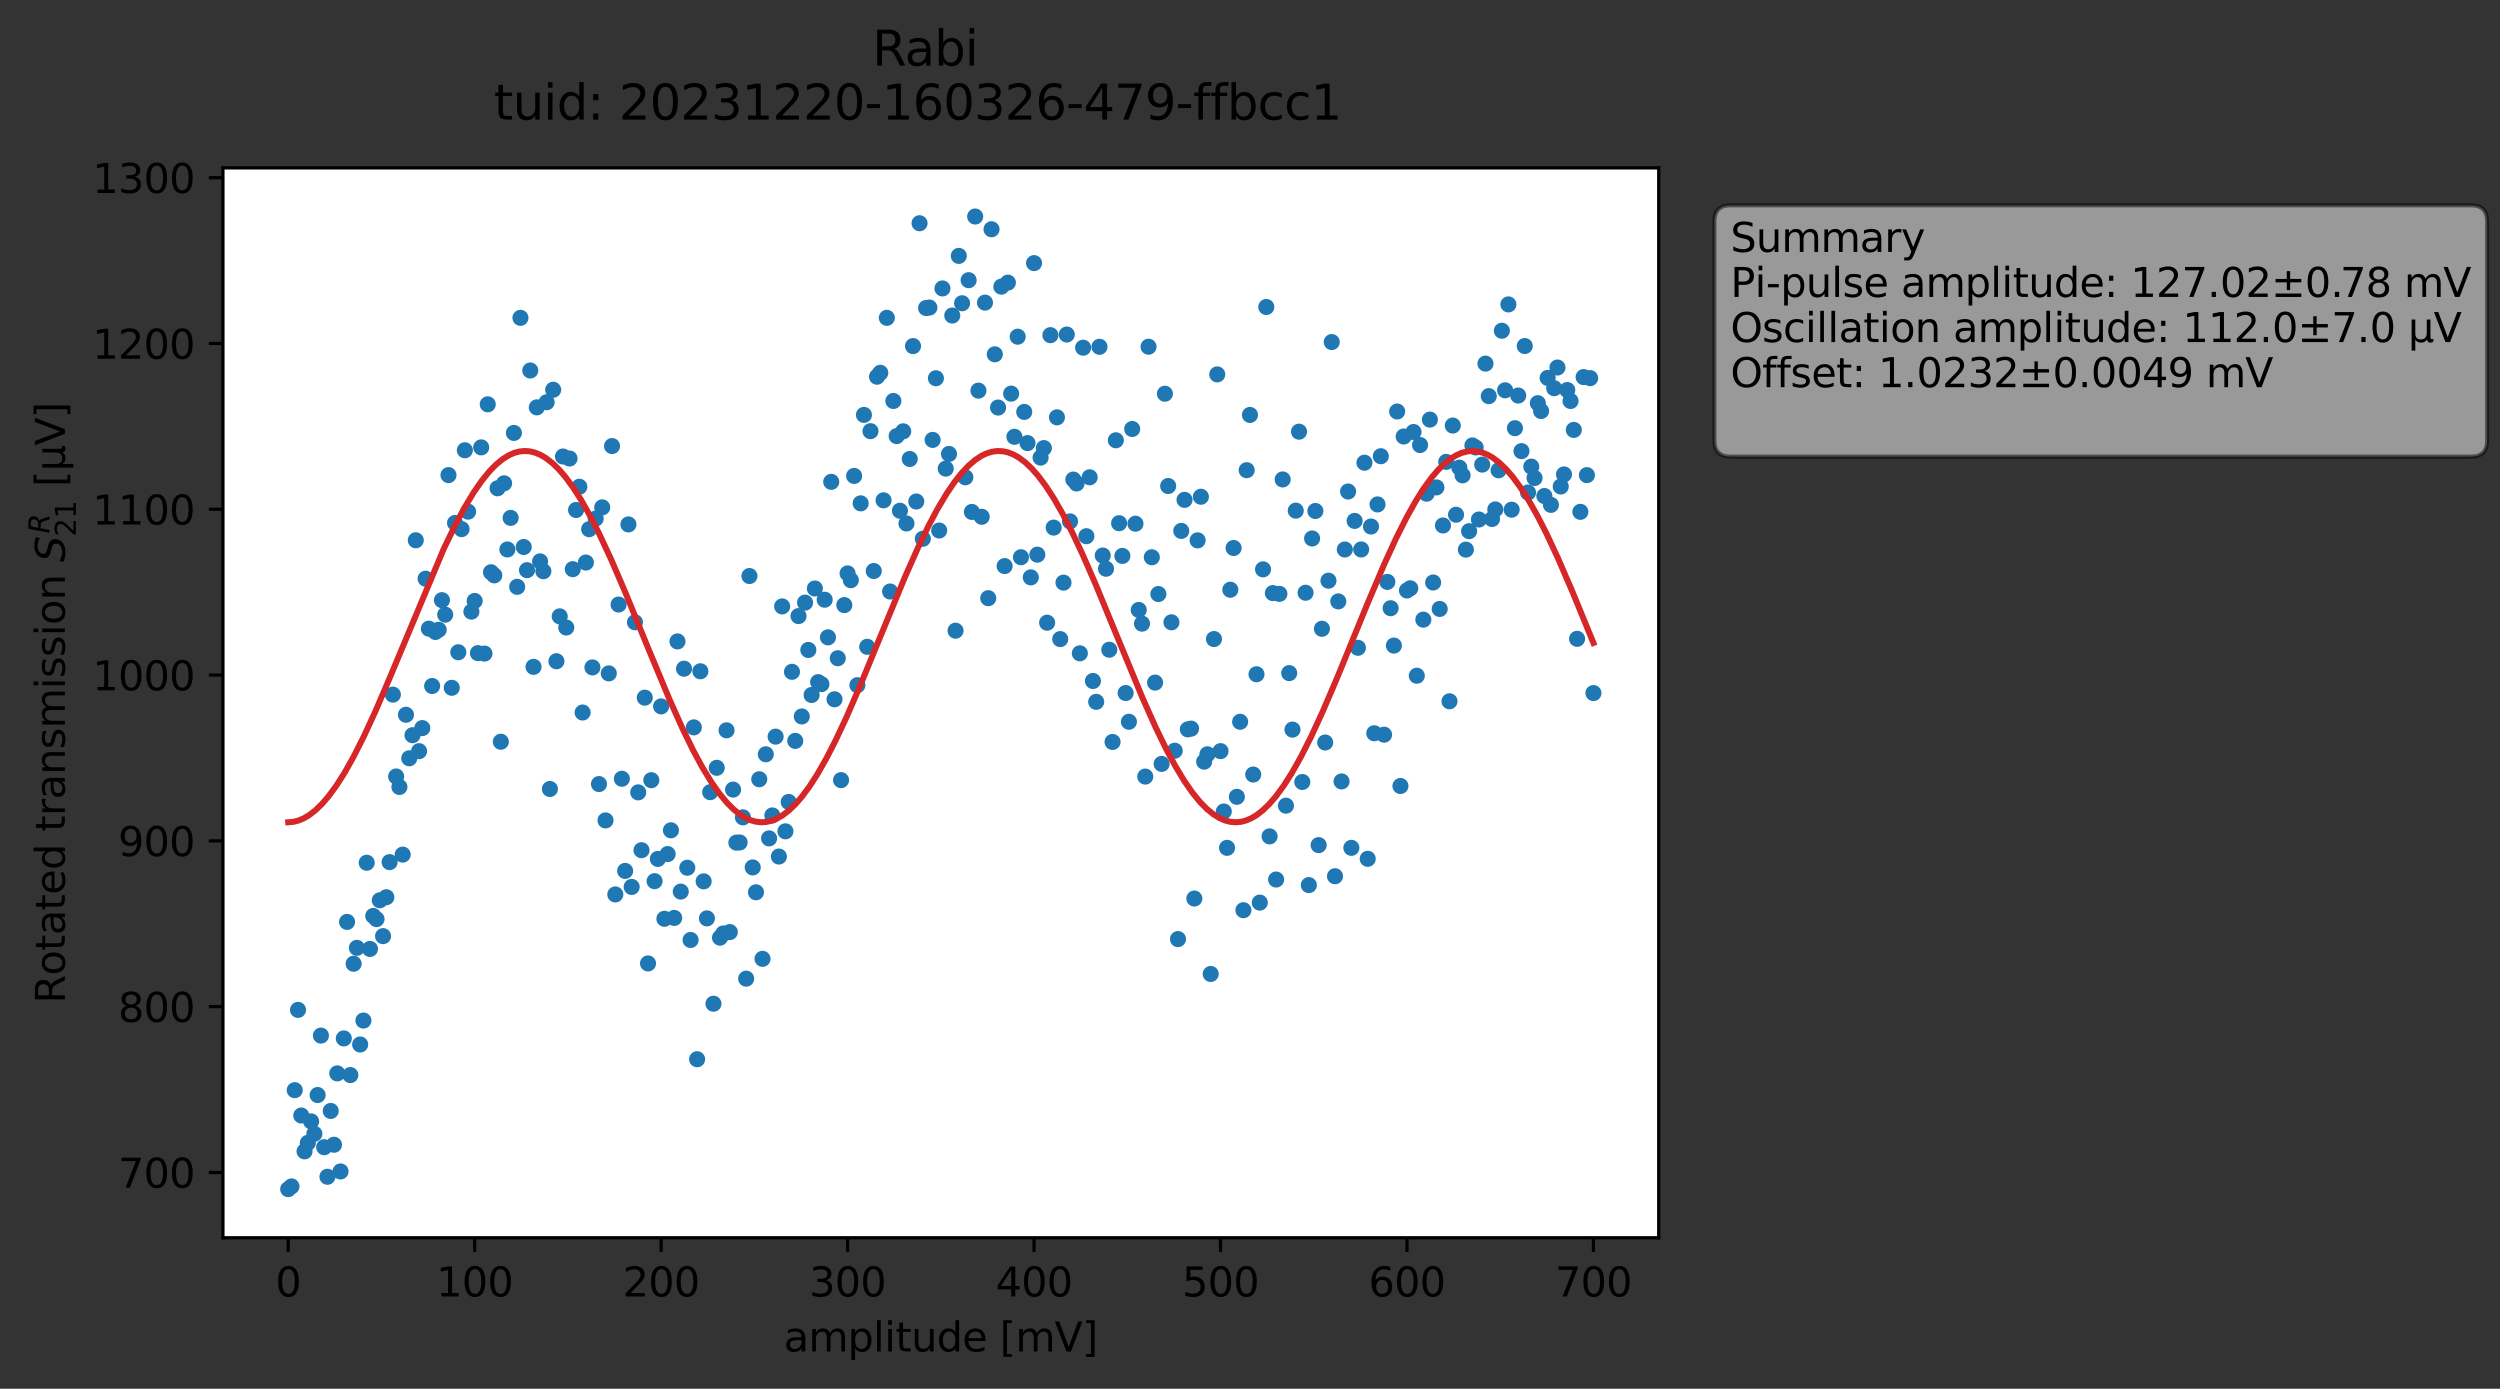 <?xml version="1.0" encoding="utf-8" standalone="no"?>
<!DOCTYPE svg PUBLIC "-//W3C//DTD SVG 1.1//EN"
  "http://www.w3.org/Graphics/SVG/1.1/DTD/svg11.dtd">
<svg xmlns:xlink="http://www.w3.org/1999/xlink" width="621.826pt" height="345.428pt" viewBox="0 0 621.826 345.428" xmlns="http://www.w3.org/2000/svg" version="1.1">
 <rect x="0" y="0" width="621.826" height="345.428" fill="#333333" stroke="none"/>
 <defs>
  <style type="text/css">*{stroke-linejoin: round; stroke-linecap: butt}</style>
 </defs>
 <g id="figure_1">
  <g id="patch_1">
   <path d="M 0 345.428 
L 621.826 345.428 
L 621.826 -0 
L 0 -0 
L 0 345.428 
z
" style="fill: none; opacity: 0"/>
  </g>
  <g id="axes_1">
   <g id="patch_2">
    <path d="M 55.45 307.872 
L 412.57 307.872 
L 412.57 41.76 
L 55.45 41.76 
z
" style="fill: #ffffff"/>
   </g>
   <g id="matplotlib.axis_1">
    <g id="xtick_1">
     <g id="line2d_1">
      <defs>
       <path id="m92debde5f4" d="M 0 0 
L 0 3.5 
" style="stroke: #000000; stroke-width: 0.8"/>
      </defs>
      <g>
       <use xlink:href="#m92debde5f4" x="71.683" y="307.872" style="stroke: #000000; stroke-width: 0.8"/>
      </g>
     </g>
     <g id="text_1">
      <!-- 0 -->
      <g transform="translate(68.501 322.47) scale(0.1 -0.1)">
       <defs>
        <path id="DejaVuSans-30" d="M 2034 4250 
Q 1547 4250 1301 3770 
Q 1056 3291 1056 2328 
Q 1056 1369 1301 889 
Q 1547 409 2034 409 
Q 2525 409 2770 889 
Q 3016 1369 3016 2328 
Q 3016 3291 2770 3770 
Q 2525 4250 2034 4250 
z
M 2034 4750 
Q 2819 4750 3233 4129 
Q 3647 3509 3647 2328 
Q 3647 1150 3233 529 
Q 2819 -91 2034 -91 
Q 1250 -91 836 529 
Q 422 1150 422 2328 
Q 422 3509 836 4129 
Q 1250 4750 2034 4750 
z
" transform="scale(0.016)"/>
       </defs>
       <use xlink:href="#DejaVuSans-30"/>
      </g>
     </g>
    </g>
    <g id="xtick_2">
     <g id="line2d_2">
      <g>
       <use xlink:href="#m92debde5f4" x="118.062" y="307.872" style="stroke: #000000; stroke-width: 0.8"/>
      </g>
     </g>
     <g id="text_2">
      <!-- 100 -->
      <g transform="translate(108.518 322.47) scale(0.1 -0.1)">
       <defs>
        <path id="DejaVuSans-31" d="M 794 531 
L 1825 531 
L 1825 4091 
L 703 3866 
L 703 4441 
L 1819 4666 
L 2450 4666 
L 2450 531 
L 3481 531 
L 3481 0 
L 794 0 
L 794 531 
z
" transform="scale(0.016)"/>
       </defs>
       <use xlink:href="#DejaVuSans-31"/>
       <use xlink:href="#DejaVuSans-30" x="63.623"/>
       <use xlink:href="#DejaVuSans-30" x="127.246"/>
      </g>
     </g>
    </g>
    <g id="xtick_3">
     <g id="line2d_3">
      <g>
       <use xlink:href="#m92debde5f4" x="164.441" y="307.872" style="stroke: #000000; stroke-width: 0.8"/>
      </g>
     </g>
     <g id="text_3">
      <!-- 200 -->
      <g transform="translate(154.897 322.47) scale(0.1 -0.1)">
       <defs>
        <path id="DejaVuSans-32" d="M 1228 531 
L 3431 531 
L 3431 0 
L 469 0 
L 469 531 
Q 828 903 1448 1529 
Q 2069 2156 2228 2338 
Q 2531 2678 2651 2914 
Q 2772 3150 2772 3378 
Q 2772 3750 2511 3984 
Q 2250 4219 1831 4219 
Q 1534 4219 1204 4116 
Q 875 4013 500 3803 
L 500 4441 
Q 881 4594 1212 4672 
Q 1544 4750 1819 4750 
Q 2544 4750 2975 4387 
Q 3406 4025 3406 3419 
Q 3406 3131 3298 2873 
Q 3191 2616 2906 2266 
Q 2828 2175 2409 1742 
Q 1991 1309 1228 531 
z
" transform="scale(0.016)"/>
       </defs>
       <use xlink:href="#DejaVuSans-32"/>
       <use xlink:href="#DejaVuSans-30" x="63.623"/>
       <use xlink:href="#DejaVuSans-30" x="127.246"/>
      </g>
     </g>
    </g>
    <g id="xtick_4">
     <g id="line2d_4">
      <g>
       <use xlink:href="#m92debde5f4" x="210.82" y="307.872" style="stroke: #000000; stroke-width: 0.8"/>
      </g>
     </g>
     <g id="text_4">
      <!-- 300 -->
      <g transform="translate(201.277 322.47) scale(0.1 -0.1)">
       <defs>
        <path id="DejaVuSans-33" d="M 2597 2516 
Q 3050 2419 3304 2112 
Q 3559 1806 3559 1356 
Q 3559 666 3084 287 
Q 2609 -91 1734 -91 
Q 1441 -91 1130 -33 
Q 819 25 488 141 
L 488 750 
Q 750 597 1062 519 
Q 1375 441 1716 441 
Q 2309 441 2620 675 
Q 2931 909 2931 1356 
Q 2931 1769 2642 2001 
Q 2353 2234 1838 2234 
L 1294 2234 
L 1294 2753 
L 1863 2753 
Q 2328 2753 2575 2939 
Q 2822 3125 2822 3475 
Q 2822 3834 2567 4026 
Q 2313 4219 1838 4219 
Q 1578 4219 1281 4162 
Q 984 4106 628 3988 
L 628 4550 
Q 988 4650 1302 4700 
Q 1616 4750 1894 4750 
Q 2613 4750 3031 4423 
Q 3450 4097 3450 3541 
Q 3450 3153 3228 2886 
Q 3006 2619 2597 2516 
z
" transform="scale(0.016)"/>
       </defs>
       <use xlink:href="#DejaVuSans-33"/>
       <use xlink:href="#DejaVuSans-30" x="63.623"/>
       <use xlink:href="#DejaVuSans-30" x="127.246"/>
      </g>
     </g>
    </g>
    <g id="xtick_5">
     <g id="line2d_5">
      <g>
       <use xlink:href="#m92debde5f4" x="257.2" y="307.872" style="stroke: #000000; stroke-width: 0.8"/>
      </g>
     </g>
     <g id="text_5">
      <!-- 400 -->
      <g transform="translate(247.656 322.47) scale(0.1 -0.1)">
       <defs>
        <path id="DejaVuSans-34" d="M 2419 4116 
L 825 1625 
L 2419 1625 
L 2419 4116 
z
M 2253 4666 
L 3047 4666 
L 3047 1625 
L 3713 1625 
L 3713 1100 
L 3047 1100 
L 3047 0 
L 2419 0 
L 2419 1100 
L 313 1100 
L 313 1709 
L 2253 4666 
z
" transform="scale(0.016)"/>
       </defs>
       <use xlink:href="#DejaVuSans-34"/>
       <use xlink:href="#DejaVuSans-30" x="63.623"/>
       <use xlink:href="#DejaVuSans-30" x="127.246"/>
      </g>
     </g>
    </g>
    <g id="xtick_6">
     <g id="line2d_6">
      <g>
       <use xlink:href="#m92debde5f4" x="303.579" y="307.872" style="stroke: #000000; stroke-width: 0.8"/>
      </g>
     </g>
     <g id="text_6">
      <!-- 500 -->
      <g transform="translate(294.035 322.47) scale(0.1 -0.1)">
       <defs>
        <path id="DejaVuSans-35" d="M 691 4666 
L 3169 4666 
L 3169 4134 
L 1269 4134 
L 1269 2991 
Q 1406 3038 1543 3061 
Q 1681 3084 1819 3084 
Q 2600 3084 3056 2656 
Q 3513 2228 3513 1497 
Q 3513 744 3044 326 
Q 2575 -91 1722 -91 
Q 1428 -91 1123 -41 
Q 819 9 494 109 
L 494 744 
Q 775 591 1075 516 
Q 1375 441 1709 441 
Q 2250 441 2565 725 
Q 2881 1009 2881 1497 
Q 2881 1984 2565 2268 
Q 2250 2553 1709 2553 
Q 1456 2553 1204 2497 
Q 953 2441 691 2322 
L 691 4666 
z
" transform="scale(0.016)"/>
       </defs>
       <use xlink:href="#DejaVuSans-35"/>
       <use xlink:href="#DejaVuSans-30" x="63.623"/>
       <use xlink:href="#DejaVuSans-30" x="127.246"/>
      </g>
     </g>
    </g>
    <g id="xtick_7">
     <g id="line2d_7">
      <g>
       <use xlink:href="#m92debde5f4" x="349.958" y="307.872" style="stroke: #000000; stroke-width: 0.8"/>
      </g>
     </g>
     <g id="text_7">
      <!-- 600 -->
      <g transform="translate(340.414 322.47) scale(0.1 -0.1)">
       <defs>
        <path id="DejaVuSans-36" d="M 2113 2584 
Q 1688 2584 1439 2293 
Q 1191 2003 1191 1497 
Q 1191 994 1439 701 
Q 1688 409 2113 409 
Q 2538 409 2786 701 
Q 3034 994 3034 1497 
Q 3034 2003 2786 2293 
Q 2538 2584 2113 2584 
z
M 3366 4563 
L 3366 3988 
Q 3128 4100 2886 4159 
Q 2644 4219 2406 4219 
Q 1781 4219 1451 3797 
Q 1122 3375 1075 2522 
Q 1259 2794 1537 2939 
Q 1816 3084 2150 3084 
Q 2853 3084 3261 2657 
Q 3669 2231 3669 1497 
Q 3669 778 3244 343 
Q 2819 -91 2113 -91 
Q 1303 -91 875 529 
Q 447 1150 447 2328 
Q 447 3434 972 4092 
Q 1497 4750 2381 4750 
Q 2619 4750 2861 4703 
Q 3103 4656 3366 4563 
z
" transform="scale(0.016)"/>
       </defs>
       <use xlink:href="#DejaVuSans-36"/>
       <use xlink:href="#DejaVuSans-30" x="63.623"/>
       <use xlink:href="#DejaVuSans-30" x="127.246"/>
      </g>
     </g>
    </g>
    <g id="xtick_8">
     <g id="line2d_8">
      <g>
       <use xlink:href="#m92debde5f4" x="396.337" y="307.872" style="stroke: #000000; stroke-width: 0.8"/>
      </g>
     </g>
     <g id="text_8">
      <!-- 700 -->
      <g transform="translate(386.794 322.47) scale(0.1 -0.1)">
       <defs>
        <path id="DejaVuSans-37" d="M 525 4666 
L 3525 4666 
L 3525 4397 
L 1831 0 
L 1172 0 
L 2766 4134 
L 525 4134 
L 525 4666 
z
" transform="scale(0.016)"/>
       </defs>
       <use xlink:href="#DejaVuSans-37"/>
       <use xlink:href="#DejaVuSans-30" x="63.623"/>
       <use xlink:href="#DejaVuSans-30" x="127.246"/>
      </g>
     </g>
    </g>
    <g id="text_9">
     <!-- amplitude [mV] -->
     <g transform="translate(194.962 336.149) scale(0.1 -0.1)">
      <defs>
       <path id="DejaVuSans-61" d="M 2194 1759 
Q 1497 1759 1228 1600 
Q 959 1441 959 1056 
Q 959 750 1161 570 
Q 1363 391 1709 391 
Q 2188 391 2477 730 
Q 2766 1069 2766 1631 
L 2766 1759 
L 2194 1759 
z
M 3341 1997 
L 3341 0 
L 2766 0 
L 2766 531 
Q 2569 213 2275 61 
Q 1981 -91 1556 -91 
Q 1019 -91 701 211 
Q 384 513 384 1019 
Q 384 1609 779 1909 
Q 1175 2209 1959 2209 
L 2766 2209 
L 2766 2266 
Q 2766 2663 2505 2880 
Q 2244 3097 1772 3097 
Q 1472 3097 1187 3025 
Q 903 2953 641 2809 
L 641 3341 
Q 956 3463 1253 3523 
Q 1550 3584 1831 3584 
Q 2591 3584 2966 3190 
Q 3341 2797 3341 1997 
z
" transform="scale(0.016)"/>
       <path id="DejaVuSans-6d" d="M 3328 2828 
Q 3544 3216 3844 3400 
Q 4144 3584 4550 3584 
Q 5097 3584 5394 3201 
Q 5691 2819 5691 2113 
L 5691 0 
L 5113 0 
L 5113 2094 
Q 5113 2597 4934 2840 
Q 4756 3084 4391 3084 
Q 3944 3084 3684 2787 
Q 3425 2491 3425 1978 
L 3425 0 
L 2847 0 
L 2847 2094 
Q 2847 2600 2669 2842 
Q 2491 3084 2119 3084 
Q 1678 3084 1418 2786 
Q 1159 2488 1159 1978 
L 1159 0 
L 581 0 
L 581 3500 
L 1159 3500 
L 1159 2956 
Q 1356 3278 1631 3431 
Q 1906 3584 2284 3584 
Q 2666 3584 2933 3390 
Q 3200 3197 3328 2828 
z
" transform="scale(0.016)"/>
       <path id="DejaVuSans-70" d="M 1159 525 
L 1159 -1331 
L 581 -1331 
L 581 3500 
L 1159 3500 
L 1159 2969 
Q 1341 3281 1617 3432 
Q 1894 3584 2278 3584 
Q 2916 3584 3314 3078 
Q 3713 2572 3713 1747 
Q 3713 922 3314 415 
Q 2916 -91 2278 -91 
Q 1894 -91 1617 61 
Q 1341 213 1159 525 
z
M 3116 1747 
Q 3116 2381 2855 2742 
Q 2594 3103 2138 3103 
Q 1681 3103 1420 2742 
Q 1159 2381 1159 1747 
Q 1159 1113 1420 752 
Q 1681 391 2138 391 
Q 2594 391 2855 752 
Q 3116 1113 3116 1747 
z
" transform="scale(0.016)"/>
       <path id="DejaVuSans-6c" d="M 603 4863 
L 1178 4863 
L 1178 0 
L 603 0 
L 603 4863 
z
" transform="scale(0.016)"/>
       <path id="DejaVuSans-69" d="M 603 3500 
L 1178 3500 
L 1178 0 
L 603 0 
L 603 3500 
z
M 603 4863 
L 1178 4863 
L 1178 4134 
L 603 4134 
L 603 4863 
z
" transform="scale(0.016)"/>
       <path id="DejaVuSans-74" d="M 1172 4494 
L 1172 3500 
L 2356 3500 
L 2356 3053 
L 1172 3053 
L 1172 1153 
Q 1172 725 1289 603 
Q 1406 481 1766 481 
L 2356 481 
L 2356 0 
L 1766 0 
Q 1100 0 847 248 
Q 594 497 594 1153 
L 594 3053 
L 172 3053 
L 172 3500 
L 594 3500 
L 594 4494 
L 1172 4494 
z
" transform="scale(0.016)"/>
       <path id="DejaVuSans-75" d="M 544 1381 
L 544 3500 
L 1119 3500 
L 1119 1403 
Q 1119 906 1312 657 
Q 1506 409 1894 409 
Q 2359 409 2629 706 
Q 2900 1003 2900 1516 
L 2900 3500 
L 3475 3500 
L 3475 0 
L 2900 0 
L 2900 538 
Q 2691 219 2414 64 
Q 2138 -91 1772 -91 
Q 1169 -91 856 284 
Q 544 659 544 1381 
z
M 1991 3584 
L 1991 3584 
z
" transform="scale(0.016)"/>
       <path id="DejaVuSans-64" d="M 2906 2969 
L 2906 4863 
L 3481 4863 
L 3481 0 
L 2906 0 
L 2906 525 
Q 2725 213 2448 61 
Q 2172 -91 1784 -91 
Q 1150 -91 751 415 
Q 353 922 353 1747 
Q 353 2572 751 3078 
Q 1150 3584 1784 3584 
Q 2172 3584 2448 3432 
Q 2725 3281 2906 2969 
z
M 947 1747 
Q 947 1113 1208 752 
Q 1469 391 1925 391 
Q 2381 391 2643 752 
Q 2906 1113 2906 1747 
Q 2906 2381 2643 2742 
Q 2381 3103 1925 3103 
Q 1469 3103 1208 2742 
Q 947 2381 947 1747 
z
" transform="scale(0.016)"/>
       <path id="DejaVuSans-65" d="M 3597 1894 
L 3597 1613 
L 953 1613 
Q 991 1019 1311 708 
Q 1631 397 2203 397 
Q 2534 397 2845 478 
Q 3156 559 3463 722 
L 3463 178 
Q 3153 47 2828 -22 
Q 2503 -91 2169 -91 
Q 1331 -91 842 396 
Q 353 884 353 1716 
Q 353 2575 817 3079 
Q 1281 3584 2069 3584 
Q 2775 3584 3186 3129 
Q 3597 2675 3597 1894 
z
M 3022 2063 
Q 3016 2534 2758 2815 
Q 2500 3097 2075 3097 
Q 1594 3097 1305 2825 
Q 1016 2553 972 2059 
L 3022 2063 
z
" transform="scale(0.016)"/>
       <path id="DejaVuSans-20" transform="scale(0.016)"/>
       <path id="DejaVuSans-5b" d="M 550 4863 
L 1875 4863 
L 1875 4416 
L 1125 4416 
L 1125 -397 
L 1875 -397 
L 1875 -844 
L 550 -844 
L 550 4863 
z
" transform="scale(0.016)"/>
       <path id="DejaVuSans-56" d="M 1831 0 
L 50 4666 
L 709 4666 
L 2188 738 
L 3669 4666 
L 4325 4666 
L 2547 0 
L 1831 0 
z
" transform="scale(0.016)"/>
       <path id="DejaVuSans-5d" d="M 1947 4863 
L 1947 -844 
L 622 -844 
L 622 -397 
L 1369 -397 
L 1369 4416 
L 622 4416 
L 622 4863 
L 1947 4863 
z
" transform="scale(0.016)"/>
      </defs>
      <use xlink:href="#DejaVuSans-61"/>
      <use xlink:href="#DejaVuSans-6d" x="61.279"/>
      <use xlink:href="#DejaVuSans-70" x="158.691"/>
      <use xlink:href="#DejaVuSans-6c" x="222.168"/>
      <use xlink:href="#DejaVuSans-69" x="249.951"/>
      <use xlink:href="#DejaVuSans-74" x="277.734"/>
      <use xlink:href="#DejaVuSans-75" x="316.943"/>
      <use xlink:href="#DejaVuSans-64" x="380.322"/>
      <use xlink:href="#DejaVuSans-65" x="443.799"/>
      <use xlink:href="#DejaVuSans-20" x="505.322"/>
      <use xlink:href="#DejaVuSans-5b" x="537.109"/>
      <use xlink:href="#DejaVuSans-6d" x="576.123"/>
      <use xlink:href="#DejaVuSans-56" x="673.535"/>
      <use xlink:href="#DejaVuSans-5d" x="741.943"/>
     </g>
    </g>
   </g>
   <g id="matplotlib.axis_2">
    <g id="ytick_1">
     <g id="line2d_9">
      <defs>
       <path id="m74bd53eb42" d="M 0 0 
L -3.5 0 
" style="stroke: #000000; stroke-width: 0.8"/>
      </defs>
      <g>
       <use xlink:href="#m74bd53eb42" x="55.45" y="291.618" style="stroke: #000000; stroke-width: 0.8"/>
      </g>
     </g>
     <g id="text_10">
      <!-- 700 -->
      <g transform="translate(29.363 295.417) scale(0.1 -0.1)">
       <use xlink:href="#DejaVuSans-37"/>
       <use xlink:href="#DejaVuSans-30" x="63.623"/>
       <use xlink:href="#DejaVuSans-30" x="127.246"/>
      </g>
     </g>
    </g>
    <g id="ytick_2">
     <g id="line2d_10">
      <g>
       <use xlink:href="#m74bd53eb42" x="55.45" y="250.382" style="stroke: #000000; stroke-width: 0.8"/>
      </g>
     </g>
     <g id="text_11">
      <!-- 800 -->
      <g transform="translate(29.363 254.181) scale(0.1 -0.1)">
       <defs>
        <path id="DejaVuSans-38" d="M 2034 2216 
Q 1584 2216 1326 1975 
Q 1069 1734 1069 1313 
Q 1069 891 1326 650 
Q 1584 409 2034 409 
Q 2484 409 2743 651 
Q 3003 894 3003 1313 
Q 3003 1734 2745 1975 
Q 2488 2216 2034 2216 
z
M 1403 2484 
Q 997 2584 770 2862 
Q 544 3141 544 3541 
Q 544 4100 942 4425 
Q 1341 4750 2034 4750 
Q 2731 4750 3128 4425 
Q 3525 4100 3525 3541 
Q 3525 3141 3298 2862 
Q 3072 2584 2669 2484 
Q 3125 2378 3379 2068 
Q 3634 1759 3634 1313 
Q 3634 634 3220 271 
Q 2806 -91 2034 -91 
Q 1263 -91 848 271 
Q 434 634 434 1313 
Q 434 1759 690 2068 
Q 947 2378 1403 2484 
z
M 1172 3481 
Q 1172 3119 1398 2916 
Q 1625 2713 2034 2713 
Q 2441 2713 2670 2916 
Q 2900 3119 2900 3481 
Q 2900 3844 2670 4047 
Q 2441 4250 2034 4250 
Q 1625 4250 1398 4047 
Q 1172 3844 1172 3481 
z
" transform="scale(0.016)"/>
       </defs>
       <use xlink:href="#DejaVuSans-38"/>
       <use xlink:href="#DejaVuSans-30" x="63.623"/>
       <use xlink:href="#DejaVuSans-30" x="127.246"/>
      </g>
     </g>
    </g>
    <g id="ytick_3">
     <g id="line2d_11">
      <g>
       <use xlink:href="#m74bd53eb42" x="55.45" y="209.145" style="stroke: #000000; stroke-width: 0.8"/>
      </g>
     </g>
     <g id="text_12">
      <!-- 900 -->
      <g transform="translate(29.363 212.945) scale(0.1 -0.1)">
       <defs>
        <path id="DejaVuSans-39" d="M 703 97 
L 703 672 
Q 941 559 1184 500 
Q 1428 441 1663 441 
Q 2288 441 2617 861 
Q 2947 1281 2994 2138 
Q 2813 1869 2534 1725 
Q 2256 1581 1919 1581 
Q 1219 1581 811 2004 
Q 403 2428 403 3163 
Q 403 3881 828 4315 
Q 1253 4750 1959 4750 
Q 2769 4750 3195 4129 
Q 3622 3509 3622 2328 
Q 3622 1225 3098 567 
Q 2575 -91 1691 -91 
Q 1453 -91 1209 -44 
Q 966 3 703 97 
z
M 1959 2075 
Q 2384 2075 2632 2365 
Q 2881 2656 2881 3163 
Q 2881 3666 2632 3958 
Q 2384 4250 1959 4250 
Q 1534 4250 1286 3958 
Q 1038 3666 1038 3163 
Q 1038 2656 1286 2365 
Q 1534 2075 1959 2075 
z
" transform="scale(0.016)"/>
       </defs>
       <use xlink:href="#DejaVuSans-39"/>
       <use xlink:href="#DejaVuSans-30" x="63.623"/>
       <use xlink:href="#DejaVuSans-30" x="127.246"/>
      </g>
     </g>
    </g>
    <g id="ytick_4">
     <g id="line2d_12">
      <g>
       <use xlink:href="#m74bd53eb42" x="55.45" y="167.909" style="stroke: #000000; stroke-width: 0.8"/>
      </g>
     </g>
     <g id="text_13">
      <!-- 1000 -->
      <g transform="translate(23 171.708) scale(0.1 -0.1)">
       <use xlink:href="#DejaVuSans-31"/>
       <use xlink:href="#DejaVuSans-30" x="63.623"/>
       <use xlink:href="#DejaVuSans-30" x="127.246"/>
       <use xlink:href="#DejaVuSans-30" x="190.869"/>
      </g>
     </g>
    </g>
    <g id="ytick_5">
     <g id="line2d_13">
      <g>
       <use xlink:href="#m74bd53eb42" x="55.45" y="126.673" style="stroke: #000000; stroke-width: 0.8"/>
      </g>
     </g>
     <g id="text_14">
      <!-- 1100 -->
      <g transform="translate(23 130.472) scale(0.1 -0.1)">
       <use xlink:href="#DejaVuSans-31"/>
       <use xlink:href="#DejaVuSans-31" x="63.623"/>
       <use xlink:href="#DejaVuSans-30" x="127.246"/>
       <use xlink:href="#DejaVuSans-30" x="190.869"/>
      </g>
     </g>
    </g>
    <g id="ytick_6">
     <g id="line2d_14">
      <g>
       <use xlink:href="#m74bd53eb42" x="55.45" y="85.436" style="stroke: #000000; stroke-width: 0.8"/>
      </g>
     </g>
     <g id="text_15">
      <!-- 1200 -->
      <g transform="translate(23 89.236) scale(0.1 -0.1)">
       <use xlink:href="#DejaVuSans-31"/>
       <use xlink:href="#DejaVuSans-32" x="63.623"/>
       <use xlink:href="#DejaVuSans-30" x="127.246"/>
       <use xlink:href="#DejaVuSans-30" x="190.869"/>
      </g>
     </g>
    </g>
    <g id="ytick_7">
     <g id="line2d_15">
      <g>
       <use xlink:href="#m74bd53eb42" x="55.45" y="44.2" style="stroke: #000000; stroke-width: 0.8"/>
      </g>
     </g>
     <g id="text_16">
      <!-- 1300 -->
      <g transform="translate(23 47.999) scale(0.1 -0.1)">
       <use xlink:href="#DejaVuSans-31"/>
       <use xlink:href="#DejaVuSans-33" x="63.623"/>
       <use xlink:href="#DejaVuSans-30" x="127.246"/>
       <use xlink:href="#DejaVuSans-30" x="190.869"/>
      </g>
     </g>
    </g>
    <g id="text_17">
     <!-- Rotated transmission $S_{21}^R$ [μV] -->
     <g transform="translate(16.2 249.566) rotate(-90) scale(0.1 -0.1)">
      <defs>
       <path id="DejaVuSans-52" d="M 2841 2188 
Q 3044 2119 3236 1894 
Q 3428 1669 3622 1275 
L 4263 0 
L 3584 0 
L 2988 1197 
Q 2756 1666 2539 1819 
Q 2322 1972 1947 1972 
L 1259 1972 
L 1259 0 
L 628 0 
L 628 4666 
L 2053 4666 
Q 2853 4666 3247 4331 
Q 3641 3997 3641 3322 
Q 3641 2881 3436 2590 
Q 3231 2300 2841 2188 
z
M 1259 4147 
L 1259 2491 
L 2053 2491 
Q 2509 2491 2742 2702 
Q 2975 2913 2975 3322 
Q 2975 3731 2742 3939 
Q 2509 4147 2053 4147 
L 1259 4147 
z
" transform="scale(0.016)"/>
       <path id="DejaVuSans-6f" d="M 1959 3097 
Q 1497 3097 1228 2736 
Q 959 2375 959 1747 
Q 959 1119 1226 758 
Q 1494 397 1959 397 
Q 2419 397 2687 759 
Q 2956 1122 2956 1747 
Q 2956 2369 2687 2733 
Q 2419 3097 1959 3097 
z
M 1959 3584 
Q 2709 3584 3137 3096 
Q 3566 2609 3566 1747 
Q 3566 888 3137 398 
Q 2709 -91 1959 -91 
Q 1206 -91 779 398 
Q 353 888 353 1747 
Q 353 2609 779 3096 
Q 1206 3584 1959 3584 
z
" transform="scale(0.016)"/>
       <path id="DejaVuSans-72" d="M 2631 2963 
Q 2534 3019 2420 3045 
Q 2306 3072 2169 3072 
Q 1681 3072 1420 2755 
Q 1159 2438 1159 1844 
L 1159 0 
L 581 0 
L 581 3500 
L 1159 3500 
L 1159 2956 
Q 1341 3275 1631 3429 
Q 1922 3584 2338 3584 
Q 2397 3584 2469 3576 
Q 2541 3569 2628 3553 
L 2631 2963 
z
" transform="scale(0.016)"/>
       <path id="DejaVuSans-6e" d="M 3513 2113 
L 3513 0 
L 2938 0 
L 2938 2094 
Q 2938 2591 2744 2837 
Q 2550 3084 2163 3084 
Q 1697 3084 1428 2787 
Q 1159 2491 1159 1978 
L 1159 0 
L 581 0 
L 581 3500 
L 1159 3500 
L 1159 2956 
Q 1366 3272 1645 3428 
Q 1925 3584 2291 3584 
Q 2894 3584 3203 3211 
Q 3513 2838 3513 2113 
z
" transform="scale(0.016)"/>
       <path id="DejaVuSans-73" d="M 2834 3397 
L 2834 2853 
Q 2591 2978 2328 3040 
Q 2066 3103 1784 3103 
Q 1356 3103 1142 2972 
Q 928 2841 928 2578 
Q 928 2378 1081 2264 
Q 1234 2150 1697 2047 
L 1894 2003 
Q 2506 1872 2764 1633 
Q 3022 1394 3022 966 
Q 3022 478 2636 193 
Q 2250 -91 1575 -91 
Q 1294 -91 989 -36 
Q 684 19 347 128 
L 347 722 
Q 666 556 975 473 
Q 1284 391 1588 391 
Q 1994 391 2212 530 
Q 2431 669 2431 922 
Q 2431 1156 2273 1281 
Q 2116 1406 1581 1522 
L 1381 1569 
Q 847 1681 609 1914 
Q 372 2147 372 2553 
Q 372 3047 722 3315 
Q 1072 3584 1716 3584 
Q 2034 3584 2315 3537 
Q 2597 3491 2834 3397 
z
" transform="scale(0.016)"/>
       <path id="DejaVuSans-Oblique-53" d="M 3859 4513 
L 3738 3897 
Q 3422 4066 3111 4152 
Q 2800 4238 2509 4238 
Q 1944 4238 1609 3991 
Q 1275 3744 1275 3334 
Q 1275 3109 1398 2989 
Q 1522 2869 2034 2731 
L 2413 2638 
Q 3053 2472 3303 2217 
Q 3553 1963 3553 1503 
Q 3553 797 2998 353 
Q 2444 -91 1538 -91 
Q 1166 -91 791 -17 
Q 416 56 38 206 
L 166 856 
Q 513 641 861 531 
Q 1209 422 1556 422 
Q 2147 422 2503 684 
Q 2859 947 2859 1369 
Q 2859 1650 2717 1795 
Q 2575 1941 2106 2059 
L 1728 2156 
Q 1081 2325 845 2545 
Q 609 2766 609 3163 
Q 609 3859 1145 4304 
Q 1681 4750 2541 4750 
Q 2875 4750 3203 4690 
Q 3531 4631 3859 4513 
z
" transform="scale(0.016)"/>
       <path id="DejaVuSans-Oblique-52" d="M 1613 4147 
L 1294 2491 
L 2106 2491 
Q 2584 2491 2879 2755 
Q 3175 3019 3175 3444 
Q 3175 3784 2976 3965 
Q 2778 4147 2406 4147 
L 1613 4147 
z
M 2772 2241 
Q 2972 2194 3105 2009 
Q 3238 1825 3413 1275 
L 3809 0 
L 3144 0 
L 2778 1197 
Q 2638 1659 2453 1815 
Q 2269 1972 1888 1972 
L 1191 1972 
L 806 0 
L 172 0 
L 1081 4666 
L 2503 4666 
Q 3150 4666 3495 4373 
Q 3841 4081 3841 3531 
Q 3841 3044 3547 2687 
Q 3253 2331 2772 2241 
z
" transform="scale(0.016)"/>
       <path id="DejaVuSans-3bc" d="M 544 -1331 
L 544 3500 
L 1119 3500 
L 1119 1325 
Q 1119 872 1334 640 
Q 1550 409 1972 409 
Q 2434 409 2667 671 
Q 2900 934 2900 1459 
L 2900 3500 
L 3475 3500 
L 3475 806 
Q 3475 619 3529 530 
Q 3584 441 3700 441 
Q 3728 441 3778 458 
Q 3828 475 3916 513 
L 3916 50 
Q 3788 -22 3673 -56 
Q 3559 -91 3450 -91 
Q 3234 -91 3106 31 
Q 2978 153 2931 403 
Q 2775 156 2548 32 
Q 2322 -91 2016 -91 
Q 1697 -91 1473 31 
Q 1250 153 1119 397 
L 1119 -1331 
L 544 -1331 
z
" transform="scale(0.016)"/>
      </defs>
      <use xlink:href="#DejaVuSans-52" transform="translate(0 0.684)"/>
      <use xlink:href="#DejaVuSans-6f" transform="translate(69.482 0.684)"/>
      <use xlink:href="#DejaVuSans-74" transform="translate(130.664 0.684)"/>
      <use xlink:href="#DejaVuSans-61" transform="translate(169.873 0.684)"/>
      <use xlink:href="#DejaVuSans-74" transform="translate(231.152 0.684)"/>
      <use xlink:href="#DejaVuSans-65" transform="translate(270.361 0.684)"/>
      <use xlink:href="#DejaVuSans-64" transform="translate(331.885 0.684)"/>
      <use xlink:href="#DejaVuSans-20" transform="translate(395.361 0.684)"/>
      <use xlink:href="#DejaVuSans-74" transform="translate(427.148 0.684)"/>
      <use xlink:href="#DejaVuSans-72" transform="translate(466.357 0.684)"/>
      <use xlink:href="#DejaVuSans-61" transform="translate(507.471 0.684)"/>
      <use xlink:href="#DejaVuSans-6e" transform="translate(568.75 0.684)"/>
      <use xlink:href="#DejaVuSans-73" transform="translate(632.129 0.684)"/>
      <use xlink:href="#DejaVuSans-6d" transform="translate(684.229 0.684)"/>
      <use xlink:href="#DejaVuSans-69" transform="translate(781.641 0.684)"/>
      <use xlink:href="#DejaVuSans-73" transform="translate(809.424 0.684)"/>
      <use xlink:href="#DejaVuSans-73" transform="translate(861.523 0.684)"/>
      <use xlink:href="#DejaVuSans-69" transform="translate(913.623 0.684)"/>
      <use xlink:href="#DejaVuSans-6f" transform="translate(941.406 0.684)"/>
      <use xlink:href="#DejaVuSans-6e" transform="translate(1002.588 0.684)"/>
      <use xlink:href="#DejaVuSans-20" transform="translate(1065.967 0.684)"/>
      <use xlink:href="#DejaVuSans-Oblique-53" transform="translate(1097.754 0.684)"/>
      <use xlink:href="#DejaVuSans-Oblique-52" transform="translate(1168.431 38.966) scale(0.7)"/>
      <use xlink:href="#DejaVuSans-32" transform="translate(1161.23 -26.659) scale(0.7)"/>
      <use xlink:href="#DejaVuSans-31" transform="translate(1205.767 -26.659) scale(0.7)"/>
      <use xlink:href="#DejaVuSans-20" transform="translate(1253.037 0.684)"/>
      <use xlink:href="#DejaVuSans-5b" transform="translate(1284.824 0.684)"/>
      <use xlink:href="#DejaVuSans-3bc" transform="translate(1323.838 0.684)"/>
      <use xlink:href="#DejaVuSans-56" transform="translate(1387.461 0.684)"/>
      <use xlink:href="#DejaVuSans-5d" transform="translate(1455.869 0.684)"/>
     </g>
    </g>
   </g>
   <g id="line2d_16">
    <defs>
     <path id="m9a0e8295f5" d="M 0 1.5 
C 0.398 1.5 0.779 1.342 1.061 1.061 
C 1.342 0.779 1.5 0.398 1.5 0 
C 1.5 -0.398 1.342 -0.779 1.061 -1.061 
C 0.779 -1.342 0.398 -1.5 0 -1.5 
C -0.398 -1.5 -0.779 -1.342 -1.061 -1.061 
C -1.342 -0.779 -1.5 -0.398 -1.5 0 
C -1.5 0.398 -1.342 0.779 -1.061 1.061 
C -0.779 1.342 -0.398 1.5 0 1.5 
z
" style="stroke: #1f77b4"/>
    </defs>
    <g clip-path="url(#pba30a4214b)">
     <use xlink:href="#m9a0e8295f5" x="71.683" y="295.776" style="fill: #1f77b4; stroke: #1f77b4"/>
     <use xlink:href="#m9a0e8295f5" x="72.496" y="295.102" style="fill: #1f77b4; stroke: #1f77b4"/>
     <use xlink:href="#m9a0e8295f5" x="73.31" y="271.162" style="fill: #1f77b4; stroke: #1f77b4"/>
     <use xlink:href="#m9a0e8295f5" x="74.124" y="251.193" style="fill: #1f77b4; stroke: #1f77b4"/>
     <use xlink:href="#m9a0e8295f5" x="74.937" y="277.46" style="fill: #1f77b4; stroke: #1f77b4"/>
     <use xlink:href="#m9a0e8295f5" x="75.751" y="286.373" style="fill: #1f77b4; stroke: #1f77b4"/>
     <use xlink:href="#m9a0e8295f5" x="76.565" y="284.272" style="fill: #1f77b4; stroke: #1f77b4"/>
     <use xlink:href="#m9a0e8295f5" x="77.378" y="278.915" style="fill: #1f77b4; stroke: #1f77b4"/>
     <use xlink:href="#m9a0e8295f5" x="78.192" y="282.012" style="fill: #1f77b4; stroke: #1f77b4"/>
     <use xlink:href="#m9a0e8295f5" x="79.006" y="272.368" style="fill: #1f77b4; stroke: #1f77b4"/>
     <use xlink:href="#m9a0e8295f5" x="79.819" y="257.583" style="fill: #1f77b4; stroke: #1f77b4"/>
     <use xlink:href="#m9a0e8295f5" x="80.633" y="285.344" style="fill: #1f77b4; stroke: #1f77b4"/>
     <use xlink:href="#m9a0e8295f5" x="81.447" y="292.699" style="fill: #1f77b4; stroke: #1f77b4"/>
     <use xlink:href="#m9a0e8295f5" x="82.26" y="276.328" style="fill: #1f77b4; stroke: #1f77b4"/>
     <use xlink:href="#m9a0e8295f5" x="83.074" y="284.736" style="fill: #1f77b4; stroke: #1f77b4"/>
     <use xlink:href="#m9a0e8295f5" x="83.888" y="266.982" style="fill: #1f77b4; stroke: #1f77b4"/>
     <use xlink:href="#m9a0e8295f5" x="84.701" y="291.377" style="fill: #1f77b4; stroke: #1f77b4"/>
     <use xlink:href="#m9a0e8295f5" x="85.515" y="258.286" style="fill: #1f77b4; stroke: #1f77b4"/>
     <use xlink:href="#m9a0e8295f5" x="86.329" y="229.308" style="fill: #1f77b4; stroke: #1f77b4"/>
     <use xlink:href="#m9a0e8295f5" x="87.142" y="267.401" style="fill: #1f77b4; stroke: #1f77b4"/>
     <use xlink:href="#m9a0e8295f5" x="87.956" y="239.71" style="fill: #1f77b4; stroke: #1f77b4"/>
     <use xlink:href="#m9a0e8295f5" x="88.77" y="235.755" style="fill: #1f77b4; stroke: #1f77b4"/>
     <use xlink:href="#m9a0e8295f5" x="89.583" y="259.8" style="fill: #1f77b4; stroke: #1f77b4"/>
     <use xlink:href="#m9a0e8295f5" x="90.397" y="253.842" style="fill: #1f77b4; stroke: #1f77b4"/>
     <use xlink:href="#m9a0e8295f5" x="91.211" y="214.588" style="fill: #1f77b4; stroke: #1f77b4"/>
     <use xlink:href="#m9a0e8295f5" x="92.024" y="236.029" style="fill: #1f77b4; stroke: #1f77b4"/>
     <use xlink:href="#m9a0e8295f5" x="92.838" y="227.824" style="fill: #1f77b4; stroke: #1f77b4"/>
     <use xlink:href="#m9a0e8295f5" x="93.652" y="228.611" style="fill: #1f77b4; stroke: #1f77b4"/>
     <use xlink:href="#m9a0e8295f5" x="94.466" y="223.925" style="fill: #1f77b4; stroke: #1f77b4"/>
     <use xlink:href="#m9a0e8295f5" x="95.279" y="232.846" style="fill: #1f77b4; stroke: #1f77b4"/>
     <use xlink:href="#m9a0e8295f5" x="96.093" y="223.166" style="fill: #1f77b4; stroke: #1f77b4"/>
     <use xlink:href="#m9a0e8295f5" x="96.907" y="214.438" style="fill: #1f77b4; stroke: #1f77b4"/>
     <use xlink:href="#m9a0e8295f5" x="97.72" y="172.777" style="fill: #1f77b4; stroke: #1f77b4"/>
     <use xlink:href="#m9a0e8295f5" x="98.534" y="193.132" style="fill: #1f77b4; stroke: #1f77b4"/>
     <use xlink:href="#m9a0e8295f5" x="99.348" y="195.74" style="fill: #1f77b4; stroke: #1f77b4"/>
     <use xlink:href="#m9a0e8295f5" x="100.161" y="212.568" style="fill: #1f77b4; stroke: #1f77b4"/>
     <use xlink:href="#m9a0e8295f5" x="100.975" y="177.783" style="fill: #1f77b4; stroke: #1f77b4"/>
     <use xlink:href="#m9a0e8295f5" x="101.789" y="188.608" style="fill: #1f77b4; stroke: #1f77b4"/>
     <use xlink:href="#m9a0e8295f5" x="102.602" y="182.868" style="fill: #1f77b4; stroke: #1f77b4"/>
     <use xlink:href="#m9a0e8295f5" x="103.416" y="134.382" style="fill: #1f77b4; stroke: #1f77b4"/>
     <use xlink:href="#m9a0e8295f5" x="104.23" y="186.841" style="fill: #1f77b4; stroke: #1f77b4"/>
     <use xlink:href="#m9a0e8295f5" x="105.043" y="181.1" style="fill: #1f77b4; stroke: #1f77b4"/>
     <use xlink:href="#m9a0e8295f5" x="105.857" y="143.943" style="fill: #1f77b4; stroke: #1f77b4"/>
     <use xlink:href="#m9a0e8295f5" x="106.671" y="156.37" style="fill: #1f77b4; stroke: #1f77b4"/>
     <use xlink:href="#m9a0e8295f5" x="107.484" y="170.628" style="fill: #1f77b4; stroke: #1f77b4"/>
     <use xlink:href="#m9a0e8295f5" x="108.298" y="157.192" style="fill: #1f77b4; stroke: #1f77b4"/>
     <use xlink:href="#m9a0e8295f5" x="109.112" y="156.648" style="fill: #1f77b4; stroke: #1f77b4"/>
     <use xlink:href="#m9a0e8295f5" x="109.925" y="149.278" style="fill: #1f77b4; stroke: #1f77b4"/>
     <use xlink:href="#m9a0e8295f5" x="110.739" y="152.888" style="fill: #1f77b4; stroke: #1f77b4"/>
     <use xlink:href="#m9a0e8295f5" x="111.553" y="118.169" style="fill: #1f77b4; stroke: #1f77b4"/>
     <use xlink:href="#m9a0e8295f5" x="112.366" y="171.075" style="fill: #1f77b4; stroke: #1f77b4"/>
     <use xlink:href="#m9a0e8295f5" x="113.18" y="130.08" style="fill: #1f77b4; stroke: #1f77b4"/>
     <use xlink:href="#m9a0e8295f5" x="113.994" y="162.239" style="fill: #1f77b4; stroke: #1f77b4"/>
     <use xlink:href="#m9a0e8295f5" x="114.807" y="131.608" style="fill: #1f77b4; stroke: #1f77b4"/>
     <use xlink:href="#m9a0e8295f5" x="115.621" y="111.998" style="fill: #1f77b4; stroke: #1f77b4"/>
     <use xlink:href="#m9a0e8295f5" x="116.435" y="127.267" style="fill: #1f77b4; stroke: #1f77b4"/>
     <use xlink:href="#m9a0e8295f5" x="117.248" y="152.131" style="fill: #1f77b4; stroke: #1f77b4"/>
     <use xlink:href="#m9a0e8295f5" x="118.062" y="149.473" style="fill: #1f77b4; stroke: #1f77b4"/>
     <use xlink:href="#m9a0e8295f5" x="118.876" y="162.452" style="fill: #1f77b4; stroke: #1f77b4"/>
     <use xlink:href="#m9a0e8295f5" x="119.689" y="111.275" style="fill: #1f77b4; stroke: #1f77b4"/>
     <use xlink:href="#m9a0e8295f5" x="120.503" y="162.567" style="fill: #1f77b4; stroke: #1f77b4"/>
     <use xlink:href="#m9a0e8295f5" x="121.317" y="100.565" style="fill: #1f77b4; stroke: #1f77b4"/>
     <use xlink:href="#m9a0e8295f5" x="122.13" y="142.338" style="fill: #1f77b4; stroke: #1f77b4"/>
     <use xlink:href="#m9a0e8295f5" x="122.944" y="143.11" style="fill: #1f77b4; stroke: #1f77b4"/>
     <use xlink:href="#m9a0e8295f5" x="123.758" y="121.451" style="fill: #1f77b4; stroke: #1f77b4"/>
     <use xlink:href="#m9a0e8295f5" x="124.571" y="184.493" style="fill: #1f77b4; stroke: #1f77b4"/>
     <use xlink:href="#m9a0e8295f5" x="125.385" y="120.212" style="fill: #1f77b4; stroke: #1f77b4"/>
     <use xlink:href="#m9a0e8295f5" x="126.199" y="136.671" style="fill: #1f77b4; stroke: #1f77b4"/>
     <use xlink:href="#m9a0e8295f5" x="127.012" y="128.816" style="fill: #1f77b4; stroke: #1f77b4"/>
     <use xlink:href="#m9a0e8295f5" x="127.826" y="107.68" style="fill: #1f77b4; stroke: #1f77b4"/>
     <use xlink:href="#m9a0e8295f5" x="128.64" y="145.964" style="fill: #1f77b4; stroke: #1f77b4"/>
     <use xlink:href="#m9a0e8295f5" x="129.453" y="79.054" style="fill: #1f77b4; stroke: #1f77b4"/>
     <use xlink:href="#m9a0e8295f5" x="130.267" y="136.054" style="fill: #1f77b4; stroke: #1f77b4"/>
     <use xlink:href="#m9a0e8295f5" x="131.081" y="141.821" style="fill: #1f77b4; stroke: #1f77b4"/>
     <use xlink:href="#m9a0e8295f5" x="131.894" y="92.154" style="fill: #1f77b4; stroke: #1f77b4"/>
     <use xlink:href="#m9a0e8295f5" x="132.708" y="165.866" style="fill: #1f77b4; stroke: #1f77b4"/>
     <use xlink:href="#m9a0e8295f5" x="133.522" y="101.323" style="fill: #1f77b4; stroke: #1f77b4"/>
     <use xlink:href="#m9a0e8295f5" x="134.335" y="139.633" style="fill: #1f77b4; stroke: #1f77b4"/>
     <use xlink:href="#m9a0e8295f5" x="135.149" y="142.081" style="fill: #1f77b4; stroke: #1f77b4"/>
     <use xlink:href="#m9a0e8295f5" x="135.963" y="100.049" style="fill: #1f77b4; stroke: #1f77b4"/>
     <use xlink:href="#m9a0e8295f5" x="136.776" y="196.245" style="fill: #1f77b4; stroke: #1f77b4"/>
     <use xlink:href="#m9a0e8295f5" x="137.59" y="96.946" style="fill: #1f77b4; stroke: #1f77b4"/>
     <use xlink:href="#m9a0e8295f5" x="138.404" y="164.47" style="fill: #1f77b4; stroke: #1f77b4"/>
     <use xlink:href="#m9a0e8295f5" x="139.217" y="153.305" style="fill: #1f77b4; stroke: #1f77b4"/>
     <use xlink:href="#m9a0e8295f5" x="140.031" y="113.541" style="fill: #1f77b4; stroke: #1f77b4"/>
     <use xlink:href="#m9a0e8295f5" x="140.845" y="156.084" style="fill: #1f77b4; stroke: #1f77b4"/>
     <use xlink:href="#m9a0e8295f5" x="141.658" y="114.045" style="fill: #1f77b4; stroke: #1f77b4"/>
     <use xlink:href="#m9a0e8295f5" x="142.472" y="141.569" style="fill: #1f77b4; stroke: #1f77b4"/>
     <use xlink:href="#m9a0e8295f5" x="143.286" y="126.847" style="fill: #1f77b4; stroke: #1f77b4"/>
     <use xlink:href="#m9a0e8295f5" x="144.099" y="121.071" style="fill: #1f77b4; stroke: #1f77b4"/>
     <use xlink:href="#m9a0e8295f5" x="144.913" y="177.224" style="fill: #1f77b4; stroke: #1f77b4"/>
     <use xlink:href="#m9a0e8295f5" x="145.727" y="139.922" style="fill: #1f77b4; stroke: #1f77b4"/>
     <use xlink:href="#m9a0e8295f5" x="146.54" y="131.625" style="fill: #1f77b4; stroke: #1f77b4"/>
     <use xlink:href="#m9a0e8295f5" x="147.354" y="166.008" style="fill: #1f77b4; stroke: #1f77b4"/>
     <use xlink:href="#m9a0e8295f5" x="148.168" y="128.984" style="fill: #1f77b4; stroke: #1f77b4"/>
     <use xlink:href="#m9a0e8295f5" x="148.981" y="195.021" style="fill: #1f77b4; stroke: #1f77b4"/>
     <use xlink:href="#m9a0e8295f5" x="149.795" y="126.2" style="fill: #1f77b4; stroke: #1f77b4"/>
     <use xlink:href="#m9a0e8295f5" x="150.609" y="204.061" style="fill: #1f77b4; stroke: #1f77b4"/>
     <use xlink:href="#m9a0e8295f5" x="151.422" y="167.49" style="fill: #1f77b4; stroke: #1f77b4"/>
     <use xlink:href="#m9a0e8295f5" x="152.236" y="110.947" style="fill: #1f77b4; stroke: #1f77b4"/>
     <use xlink:href="#m9a0e8295f5" x="153.05" y="222.472" style="fill: #1f77b4; stroke: #1f77b4"/>
     <use xlink:href="#m9a0e8295f5" x="153.863" y="150.367" style="fill: #1f77b4; stroke: #1f77b4"/>
     <use xlink:href="#m9a0e8295f5" x="154.677" y="193.698" style="fill: #1f77b4; stroke: #1f77b4"/>
     <use xlink:href="#m9a0e8295f5" x="155.491" y="216.624" style="fill: #1f77b4; stroke: #1f77b4"/>
     <use xlink:href="#m9a0e8295f5" x="156.304" y="130.44" style="fill: #1f77b4; stroke: #1f77b4"/>
     <use xlink:href="#m9a0e8295f5" x="157.118" y="220.606" style="fill: #1f77b4; stroke: #1f77b4"/>
     <use xlink:href="#m9a0e8295f5" x="157.932" y="154.778" style="fill: #1f77b4; stroke: #1f77b4"/>
     <use xlink:href="#m9a0e8295f5" x="158.745" y="197.087" style="fill: #1f77b4; stroke: #1f77b4"/>
     <use xlink:href="#m9a0e8295f5" x="159.559" y="211.468" style="fill: #1f77b4; stroke: #1f77b4"/>
     <use xlink:href="#m9a0e8295f5" x="160.373" y="173.53" style="fill: #1f77b4; stroke: #1f77b4"/>
     <use xlink:href="#m9a0e8295f5" x="161.186" y="239.634" style="fill: #1f77b4; stroke: #1f77b4"/>
     <use xlink:href="#m9a0e8295f5" x="162" y="194.055" style="fill: #1f77b4; stroke: #1f77b4"/>
     <use xlink:href="#m9a0e8295f5" x="162.814" y="219.174" style="fill: #1f77b4; stroke: #1f77b4"/>
     <use xlink:href="#m9a0e8295f5" x="163.627" y="213.637" style="fill: #1f77b4; stroke: #1f77b4"/>
     <use xlink:href="#m9a0e8295f5" x="164.441" y="175.7" style="fill: #1f77b4; stroke: #1f77b4"/>
     <use xlink:href="#m9a0e8295f5" x="165.255" y="228.527" style="fill: #1f77b4; stroke: #1f77b4"/>
     <use xlink:href="#m9a0e8295f5" x="166.069" y="212.435" style="fill: #1f77b4; stroke: #1f77b4"/>
     <use xlink:href="#m9a0e8295f5" x="166.882" y="206.523" style="fill: #1f77b4; stroke: #1f77b4"/>
     <use xlink:href="#m9a0e8295f5" x="167.696" y="228.318" style="fill: #1f77b4; stroke: #1f77b4"/>
     <use xlink:href="#m9a0e8295f5" x="168.51" y="159.539" style="fill: #1f77b4; stroke: #1f77b4"/>
     <use xlink:href="#m9a0e8295f5" x="169.323" y="221.766" style="fill: #1f77b4; stroke: #1f77b4"/>
     <use xlink:href="#m9a0e8295f5" x="170.137" y="166.327" style="fill: #1f77b4; stroke: #1f77b4"/>
     <use xlink:href="#m9a0e8295f5" x="170.951" y="215.834" style="fill: #1f77b4; stroke: #1f77b4"/>
     <use xlink:href="#m9a0e8295f5" x="171.764" y="233.801" style="fill: #1f77b4; stroke: #1f77b4"/>
     <use xlink:href="#m9a0e8295f5" x="172.578" y="180.916" style="fill: #1f77b4; stroke: #1f77b4"/>
     <use xlink:href="#m9a0e8295f5" x="173.392" y="263.463" style="fill: #1f77b4; stroke: #1f77b4"/>
     <use xlink:href="#m9a0e8295f5" x="174.205" y="166.969" style="fill: #1f77b4; stroke: #1f77b4"/>
     <use xlink:href="#m9a0e8295f5" x="175.019" y="219.218" style="fill: #1f77b4; stroke: #1f77b4"/>
     <use xlink:href="#m9a0e8295f5" x="175.833" y="228.429" style="fill: #1f77b4; stroke: #1f77b4"/>
     <use xlink:href="#m9a0e8295f5" x="176.646" y="197.039" style="fill: #1f77b4; stroke: #1f77b4"/>
     <use xlink:href="#m9a0e8295f5" x="177.46" y="249.657" style="fill: #1f77b4; stroke: #1f77b4"/>
     <use xlink:href="#m9a0e8295f5" x="178.274" y="190.975" style="fill: #1f77b4; stroke: #1f77b4"/>
     <use xlink:href="#m9a0e8295f5" x="179.087" y="233.223" style="fill: #1f77b4; stroke: #1f77b4"/>
     <use xlink:href="#m9a0e8295f5" x="179.901" y="232.181" style="fill: #1f77b4; stroke: #1f77b4"/>
     <use xlink:href="#m9a0e8295f5" x="180.715" y="181.652" style="fill: #1f77b4; stroke: #1f77b4"/>
     <use xlink:href="#m9a0e8295f5" x="181.528" y="231.832" style="fill: #1f77b4; stroke: #1f77b4"/>
     <use xlink:href="#m9a0e8295f5" x="182.342" y="196.396" style="fill: #1f77b4; stroke: #1f77b4"/>
     <use xlink:href="#m9a0e8295f5" x="183.156" y="209.586" style="fill: #1f77b4; stroke: #1f77b4"/>
     <use xlink:href="#m9a0e8295f5" x="183.969" y="209.547" style="fill: #1f77b4; stroke: #1f77b4"/>
     <use xlink:href="#m9a0e8295f5" x="184.783" y="203.297" style="fill: #1f77b4; stroke: #1f77b4"/>
     <use xlink:href="#m9a0e8295f5" x="185.597" y="243.418" style="fill: #1f77b4; stroke: #1f77b4"/>
     <use xlink:href="#m9a0e8295f5" x="186.41" y="143.274" style="fill: #1f77b4; stroke: #1f77b4"/>
     <use xlink:href="#m9a0e8295f5" x="187.224" y="215.755" style="fill: #1f77b4; stroke: #1f77b4"/>
     <use xlink:href="#m9a0e8295f5" x="188.038" y="221.936" style="fill: #1f77b4; stroke: #1f77b4"/>
     <use xlink:href="#m9a0e8295f5" x="188.851" y="193.825" style="fill: #1f77b4; stroke: #1f77b4"/>
     <use xlink:href="#m9a0e8295f5" x="189.665" y="238.491" style="fill: #1f77b4; stroke: #1f77b4"/>
     <use xlink:href="#m9a0e8295f5" x="190.479" y="187.613" style="fill: #1f77b4; stroke: #1f77b4"/>
     <use xlink:href="#m9a0e8295f5" x="191.292" y="208.53" style="fill: #1f77b4; stroke: #1f77b4"/>
     <use xlink:href="#m9a0e8295f5" x="192.106" y="202.822" style="fill: #1f77b4; stroke: #1f77b4"/>
     <use xlink:href="#m9a0e8295f5" x="192.92" y="183.226" style="fill: #1f77b4; stroke: #1f77b4"/>
     <use xlink:href="#m9a0e8295f5" x="193.733" y="213.046" style="fill: #1f77b4; stroke: #1f77b4"/>
     <use xlink:href="#m9a0e8295f5" x="194.547" y="150.831" style="fill: #1f77b4; stroke: #1f77b4"/>
     <use xlink:href="#m9a0e8295f5" x="195.361" y="206.778" style="fill: #1f77b4; stroke: #1f77b4"/>
     <use xlink:href="#m9a0e8295f5" x="196.174" y="199.466" style="fill: #1f77b4; stroke: #1f77b4"/>
     <use xlink:href="#m9a0e8295f5" x="196.988" y="167.1" style="fill: #1f77b4; stroke: #1f77b4"/>
     <use xlink:href="#m9a0e8295f5" x="197.802" y="184.286" style="fill: #1f77b4; stroke: #1f77b4"/>
     <use xlink:href="#m9a0e8295f5" x="198.615" y="153.239" style="fill: #1f77b4; stroke: #1f77b4"/>
     <use xlink:href="#m9a0e8295f5" x="199.429" y="178.204" style="fill: #1f77b4; stroke: #1f77b4"/>
     <use xlink:href="#m9a0e8295f5" x="200.243" y="149.891" style="fill: #1f77b4; stroke: #1f77b4"/>
     <use xlink:href="#m9a0e8295f5" x="201.056" y="161.664" style="fill: #1f77b4; stroke: #1f77b4"/>
     <use xlink:href="#m9a0e8295f5" x="201.87" y="172.867" style="fill: #1f77b4; stroke: #1f77b4"/>
     <use xlink:href="#m9a0e8295f5" x="202.684" y="146.376" style="fill: #1f77b4; stroke: #1f77b4"/>
     <use xlink:href="#m9a0e8295f5" x="203.497" y="169.666" style="fill: #1f77b4; stroke: #1f77b4"/>
     <use xlink:href="#m9a0e8295f5" x="204.311" y="170.17" style="fill: #1f77b4; stroke: #1f77b4"/>
     <use xlink:href="#m9a0e8295f5" x="205.125" y="149.168" style="fill: #1f77b4; stroke: #1f77b4"/>
     <use xlink:href="#m9a0e8295f5" x="205.938" y="158.528" style="fill: #1f77b4; stroke: #1f77b4"/>
     <use xlink:href="#m9a0e8295f5" x="206.752" y="119.849" style="fill: #1f77b4; stroke: #1f77b4"/>
     <use xlink:href="#m9a0e8295f5" x="207.566" y="173.937" style="fill: #1f77b4; stroke: #1f77b4"/>
     <use xlink:href="#m9a0e8295f5" x="208.379" y="163.724" style="fill: #1f77b4; stroke: #1f77b4"/>
     <use xlink:href="#m9a0e8295f5" x="209.193" y="194.04" style="fill: #1f77b4; stroke: #1f77b4"/>
     <use xlink:href="#m9a0e8295f5" x="210.007" y="150.507" style="fill: #1f77b4; stroke: #1f77b4"/>
     <use xlink:href="#m9a0e8295f5" x="210.82" y="142.626" style="fill: #1f77b4; stroke: #1f77b4"/>
     <use xlink:href="#m9a0e8295f5" x="211.634" y="144.31" style="fill: #1f77b4; stroke: #1f77b4"/>
     <use xlink:href="#m9a0e8295f5" x="212.448" y="118.378" style="fill: #1f77b4; stroke: #1f77b4"/>
     <use xlink:href="#m9a0e8295f5" x="213.261" y="170.428" style="fill: #1f77b4; stroke: #1f77b4"/>
     <use xlink:href="#m9a0e8295f5" x="214.075" y="125.197" style="fill: #1f77b4; stroke: #1f77b4"/>
     <use xlink:href="#m9a0e8295f5" x="214.889" y="103.196" style="fill: #1f77b4; stroke: #1f77b4"/>
     <use xlink:href="#m9a0e8295f5" x="215.702" y="160.881" style="fill: #1f77b4; stroke: #1f77b4"/>
     <use xlink:href="#m9a0e8295f5" x="216.516" y="107.247" style="fill: #1f77b4; stroke: #1f77b4"/>
     <use xlink:href="#m9a0e8295f5" x="217.33" y="142.029" style="fill: #1f77b4; stroke: #1f77b4"/>
     <use xlink:href="#m9a0e8295f5" x="218.143" y="93.698" style="fill: #1f77b4; stroke: #1f77b4"/>
     <use xlink:href="#m9a0e8295f5" x="218.957" y="92.728" style="fill: #1f77b4; stroke: #1f77b4"/>
     <use xlink:href="#m9a0e8295f5" x="219.771" y="124.443" style="fill: #1f77b4; stroke: #1f77b4"/>
     <use xlink:href="#m9a0e8295f5" x="220.584" y="79.053" style="fill: #1f77b4; stroke: #1f77b4"/>
     <use xlink:href="#m9a0e8295f5" x="221.398" y="147.127" style="fill: #1f77b4; stroke: #1f77b4"/>
     <use xlink:href="#m9a0e8295f5" x="222.212" y="99.737" style="fill: #1f77b4; stroke: #1f77b4"/>
     <use xlink:href="#m9a0e8295f5" x="223.025" y="108.468" style="fill: #1f77b4; stroke: #1f77b4"/>
     <use xlink:href="#m9a0e8295f5" x="223.839" y="127.038" style="fill: #1f77b4; stroke: #1f77b4"/>
     <use xlink:href="#m9a0e8295f5" x="224.653" y="107.282" style="fill: #1f77b4; stroke: #1f77b4"/>
     <use xlink:href="#m9a0e8295f5" x="225.466" y="130.202" style="fill: #1f77b4; stroke: #1f77b4"/>
     <use xlink:href="#m9a0e8295f5" x="226.28" y="114.156" style="fill: #1f77b4; stroke: #1f77b4"/>
     <use xlink:href="#m9a0e8295f5" x="227.094" y="86.082" style="fill: #1f77b4; stroke: #1f77b4"/>
     <use xlink:href="#m9a0e8295f5" x="227.907" y="124.744" style="fill: #1f77b4; stroke: #1f77b4"/>
     <use xlink:href="#m9a0e8295f5" x="228.721" y="55.525" style="fill: #1f77b4; stroke: #1f77b4"/>
     <use xlink:href="#m9a0e8295f5" x="229.535" y="134.011" style="fill: #1f77b4; stroke: #1f77b4"/>
     <use xlink:href="#m9a0e8295f5" x="230.348" y="76.61" style="fill: #1f77b4; stroke: #1f77b4"/>
     <use xlink:href="#m9a0e8295f5" x="231.162" y="76.496" style="fill: #1f77b4; stroke: #1f77b4"/>
     <use xlink:href="#m9a0e8295f5" x="231.976" y="109.416" style="fill: #1f77b4; stroke: #1f77b4"/>
     <use xlink:href="#m9a0e8295f5" x="232.789" y="94.078" style="fill: #1f77b4; stroke: #1f77b4"/>
     <use xlink:href="#m9a0e8295f5" x="233.603" y="131.953" style="fill: #1f77b4; stroke: #1f77b4"/>
     <use xlink:href="#m9a0e8295f5" x="234.417" y="71.745" style="fill: #1f77b4; stroke: #1f77b4"/>
     <use xlink:href="#m9a0e8295f5" x="235.231" y="116.56" style="fill: #1f77b4; stroke: #1f77b4"/>
     <use xlink:href="#m9a0e8295f5" x="236.044" y="112.911" style="fill: #1f77b4; stroke: #1f77b4"/>
     <use xlink:href="#m9a0e8295f5" x="236.858" y="78.482" style="fill: #1f77b4; stroke: #1f77b4"/>
     <use xlink:href="#m9a0e8295f5" x="237.672" y="156.873" style="fill: #1f77b4; stroke: #1f77b4"/>
     <use xlink:href="#m9a0e8295f5" x="238.485" y="63.648" style="fill: #1f77b4; stroke: #1f77b4"/>
     <use xlink:href="#m9a0e8295f5" x="239.299" y="75.427" style="fill: #1f77b4; stroke: #1f77b4"/>
     <use xlink:href="#m9a0e8295f5" x="240.113" y="118.718" style="fill: #1f77b4; stroke: #1f77b4"/>
     <use xlink:href="#m9a0e8295f5" x="240.926" y="69.69" style="fill: #1f77b4; stroke: #1f77b4"/>
     <use xlink:href="#m9a0e8295f5" x="241.74" y="127.337" style="fill: #1f77b4; stroke: #1f77b4"/>
     <use xlink:href="#m9a0e8295f5" x="242.554" y="53.856" style="fill: #1f77b4; stroke: #1f77b4"/>
     <use xlink:href="#m9a0e8295f5" x="243.367" y="97.166" style="fill: #1f77b4; stroke: #1f77b4"/>
     <use xlink:href="#m9a0e8295f5" x="244.181" y="128.541" style="fill: #1f77b4; stroke: #1f77b4"/>
     <use xlink:href="#m9a0e8295f5" x="244.995" y="75.27" style="fill: #1f77b4; stroke: #1f77b4"/>
     <use xlink:href="#m9a0e8295f5" x="245.808" y="148.786" style="fill: #1f77b4; stroke: #1f77b4"/>
     <use xlink:href="#m9a0e8295f5" x="246.622" y="57.024" style="fill: #1f77b4; stroke: #1f77b4"/>
     <use xlink:href="#m9a0e8295f5" x="247.436" y="88.127" style="fill: #1f77b4; stroke: #1f77b4"/>
     <use xlink:href="#m9a0e8295f5" x="248.249" y="101.371" style="fill: #1f77b4; stroke: #1f77b4"/>
     <use xlink:href="#m9a0e8295f5" x="249.063" y="71.298" style="fill: #1f77b4; stroke: #1f77b4"/>
     <use xlink:href="#m9a0e8295f5" x="249.877" y="140.801" style="fill: #1f77b4; stroke: #1f77b4"/>
     <use xlink:href="#m9a0e8295f5" x="250.69" y="70.296" style="fill: #1f77b4; stroke: #1f77b4"/>
     <use xlink:href="#m9a0e8295f5" x="251.504" y="97.91" style="fill: #1f77b4; stroke: #1f77b4"/>
     <use xlink:href="#m9a0e8295f5" x="252.318" y="108.646" style="fill: #1f77b4; stroke: #1f77b4"/>
     <use xlink:href="#m9a0e8295f5" x="253.131" y="83.745" style="fill: #1f77b4; stroke: #1f77b4"/>
     <use xlink:href="#m9a0e8295f5" x="253.945" y="138.6" style="fill: #1f77b4; stroke: #1f77b4"/>
     <use xlink:href="#m9a0e8295f5" x="254.759" y="102.458" style="fill: #1f77b4; stroke: #1f77b4"/>
     <use xlink:href="#m9a0e8295f5" x="255.572" y="110.208" style="fill: #1f77b4; stroke: #1f77b4"/>
     <use xlink:href="#m9a0e8295f5" x="256.386" y="143.61" style="fill: #1f77b4; stroke: #1f77b4"/>
     <use xlink:href="#m9a0e8295f5" x="257.2" y="65.443" style="fill: #1f77b4; stroke: #1f77b4"/>
     <use xlink:href="#m9a0e8295f5" x="258.013" y="137.961" style="fill: #1f77b4; stroke: #1f77b4"/>
     <use xlink:href="#m9a0e8295f5" x="258.827" y="113.823" style="fill: #1f77b4; stroke: #1f77b4"/>
     <use xlink:href="#m9a0e8295f5" x="259.641" y="111.449" style="fill: #1f77b4; stroke: #1f77b4"/>
     <use xlink:href="#m9a0e8295f5" x="260.454" y="154.885" style="fill: #1f77b4; stroke: #1f77b4"/>
     <use xlink:href="#m9a0e8295f5" x="261.268" y="83.362" style="fill: #1f77b4; stroke: #1f77b4"/>
     <use xlink:href="#m9a0e8295f5" x="262.082" y="131.234" style="fill: #1f77b4; stroke: #1f77b4"/>
     <use xlink:href="#m9a0e8295f5" x="262.895" y="103.806" style="fill: #1f77b4; stroke: #1f77b4"/>
     <use xlink:href="#m9a0e8295f5" x="263.709" y="158.963" style="fill: #1f77b4; stroke: #1f77b4"/>
     <use xlink:href="#m9a0e8295f5" x="264.523" y="144.917" style="fill: #1f77b4; stroke: #1f77b4"/>
     <use xlink:href="#m9a0e8295f5" x="265.336" y="83.21" style="fill: #1f77b4; stroke: #1f77b4"/>
     <use xlink:href="#m9a0e8295f5" x="266.15" y="129.685" style="fill: #1f77b4; stroke: #1f77b4"/>
     <use xlink:href="#m9a0e8295f5" x="266.964" y="119.282" style="fill: #1f77b4; stroke: #1f77b4"/>
     <use xlink:href="#m9a0e8295f5" x="267.777" y="120.256" style="fill: #1f77b4; stroke: #1f77b4"/>
     <use xlink:href="#m9a0e8295f5" x="268.591" y="162.5" style="fill: #1f77b4; stroke: #1f77b4"/>
     <use xlink:href="#m9a0e8295f5" x="269.405" y="86.487" style="fill: #1f77b4; stroke: #1f77b4"/>
     <use xlink:href="#m9a0e8295f5" x="270.218" y="133.37" style="fill: #1f77b4; stroke: #1f77b4"/>
     <use xlink:href="#m9a0e8295f5" x="271.032" y="118.713" style="fill: #1f77b4; stroke: #1f77b4"/>
     <use xlink:href="#m9a0e8295f5" x="271.846" y="169.38" style="fill: #1f77b4; stroke: #1f77b4"/>
     <use xlink:href="#m9a0e8295f5" x="272.659" y="174.572" style="fill: #1f77b4; stroke: #1f77b4"/>
     <use xlink:href="#m9a0e8295f5" x="273.473" y="86.255" style="fill: #1f77b4; stroke: #1f77b4"/>
     <use xlink:href="#m9a0e8295f5" x="274.287" y="138.176" style="fill: #1f77b4; stroke: #1f77b4"/>
     <use xlink:href="#m9a0e8295f5" x="275.1" y="141.466" style="fill: #1f77b4; stroke: #1f77b4"/>
     <use xlink:href="#m9a0e8295f5" x="275.914" y="161.61" style="fill: #1f77b4; stroke: #1f77b4"/>
     <use xlink:href="#m9a0e8295f5" x="276.728" y="184.549" style="fill: #1f77b4; stroke: #1f77b4"/>
     <use xlink:href="#m9a0e8295f5" x="277.541" y="109.511" style="fill: #1f77b4; stroke: #1f77b4"/>
     <use xlink:href="#m9a0e8295f5" x="278.355" y="130.138" style="fill: #1f77b4; stroke: #1f77b4"/>
     <use xlink:href="#m9a0e8295f5" x="279.169" y="138.273" style="fill: #1f77b4; stroke: #1f77b4"/>
     <use xlink:href="#m9a0e8295f5" x="279.982" y="172.378" style="fill: #1f77b4; stroke: #1f77b4"/>
     <use xlink:href="#m9a0e8295f5" x="280.796" y="179.525" style="fill: #1f77b4; stroke: #1f77b4"/>
     <use xlink:href="#m9a0e8295f5" x="281.61" y="106.703" style="fill: #1f77b4; stroke: #1f77b4"/>
     <use xlink:href="#m9a0e8295f5" x="282.423" y="130.261" style="fill: #1f77b4; stroke: #1f77b4"/>
     <use xlink:href="#m9a0e8295f5" x="283.237" y="151.714" style="fill: #1f77b4; stroke: #1f77b4"/>
     <use xlink:href="#m9a0e8295f5" x="284.051" y="155.123" style="fill: #1f77b4; stroke: #1f77b4"/>
     <use xlink:href="#m9a0e8295f5" x="284.864" y="193.16" style="fill: #1f77b4; stroke: #1f77b4"/>
     <use xlink:href="#m9a0e8295f5" x="285.678" y="86.239" style="fill: #1f77b4; stroke: #1f77b4"/>
     <use xlink:href="#m9a0e8295f5" x="286.492" y="138.608" style="fill: #1f77b4; stroke: #1f77b4"/>
     <use xlink:href="#m9a0e8295f5" x="287.305" y="169.785" style="fill: #1f77b4; stroke: #1f77b4"/>
     <use xlink:href="#m9a0e8295f5" x="288.119" y="147.755" style="fill: #1f77b4; stroke: #1f77b4"/>
     <use xlink:href="#m9a0e8295f5" x="288.933" y="190.003" style="fill: #1f77b4; stroke: #1f77b4"/>
     <use xlink:href="#m9a0e8295f5" x="289.746" y="97.931" style="fill: #1f77b4; stroke: #1f77b4"/>
     <use xlink:href="#m9a0e8295f5" x="290.56" y="120.883" style="fill: #1f77b4; stroke: #1f77b4"/>
     <use xlink:href="#m9a0e8295f5" x="291.374" y="154.786" style="fill: #1f77b4; stroke: #1f77b4"/>
     <use xlink:href="#m9a0e8295f5" x="292.187" y="186.727" style="fill: #1f77b4; stroke: #1f77b4"/>
     <use xlink:href="#m9a0e8295f5" x="293.001" y="233.581" style="fill: #1f77b4; stroke: #1f77b4"/>
     <use xlink:href="#m9a0e8295f5" x="293.815" y="132.055" style="fill: #1f77b4; stroke: #1f77b4"/>
     <use xlink:href="#m9a0e8295f5" x="294.628" y="124.328" style="fill: #1f77b4; stroke: #1f77b4"/>
     <use xlink:href="#m9a0e8295f5" x="295.442" y="181.414" style="fill: #1f77b4; stroke: #1f77b4"/>
     <use xlink:href="#m9a0e8295f5" x="296.256" y="181.228" style="fill: #1f77b4; stroke: #1f77b4"/>
     <use xlink:href="#m9a0e8295f5" x="297.069" y="223.495" style="fill: #1f77b4; stroke: #1f77b4"/>
     <use xlink:href="#m9a0e8295f5" x="297.883" y="134.406" style="fill: #1f77b4; stroke: #1f77b4"/>
     <use xlink:href="#m9a0e8295f5" x="298.697" y="123.555" style="fill: #1f77b4; stroke: #1f77b4"/>
     <use xlink:href="#m9a0e8295f5" x="299.51" y="189.448" style="fill: #1f77b4; stroke: #1f77b4"/>
     <use xlink:href="#m9a0e8295f5" x="300.324" y="187.617" style="fill: #1f77b4; stroke: #1f77b4"/>
     <use xlink:href="#m9a0e8295f5" x="301.138" y="242.255" style="fill: #1f77b4; stroke: #1f77b4"/>
     <use xlink:href="#m9a0e8295f5" x="301.951" y="158.948" style="fill: #1f77b4; stroke: #1f77b4"/>
     <use xlink:href="#m9a0e8295f5" x="302.765" y="93.121" style="fill: #1f77b4; stroke: #1f77b4"/>
     <use xlink:href="#m9a0e8295f5" x="303.579" y="186.828" style="fill: #1f77b4; stroke: #1f77b4"/>
     <use xlink:href="#m9a0e8295f5" x="304.393" y="201.841" style="fill: #1f77b4; stroke: #1f77b4"/>
     <use xlink:href="#m9a0e8295f5" x="305.206" y="210.883" style="fill: #1f77b4; stroke: #1f77b4"/>
     <use xlink:href="#m9a0e8295f5" x="306.02" y="146.686" style="fill: #1f77b4; stroke: #1f77b4"/>
     <use xlink:href="#m9a0e8295f5" x="306.834" y="136.299" style="fill: #1f77b4; stroke: #1f77b4"/>
     <use xlink:href="#m9a0e8295f5" x="307.647" y="198.19" style="fill: #1f77b4; stroke: #1f77b4"/>
     <use xlink:href="#m9a0e8295f5" x="308.461" y="179.529" style="fill: #1f77b4; stroke: #1f77b4"/>
     <use xlink:href="#m9a0e8295f5" x="309.275" y="226.395" style="fill: #1f77b4; stroke: #1f77b4"/>
     <use xlink:href="#m9a0e8295f5" x="310.088" y="116.951" style="fill: #1f77b4; stroke: #1f77b4"/>
     <use xlink:href="#m9a0e8295f5" x="310.902" y="103.207" style="fill: #1f77b4; stroke: #1f77b4"/>
     <use xlink:href="#m9a0e8295f5" x="311.716" y="192.651" style="fill: #1f77b4; stroke: #1f77b4"/>
     <use xlink:href="#m9a0e8295f5" x="312.529" y="167.708" style="fill: #1f77b4; stroke: #1f77b4"/>
     <use xlink:href="#m9a0e8295f5" x="313.343" y="224.508" style="fill: #1f77b4; stroke: #1f77b4"/>
     <use xlink:href="#m9a0e8295f5" x="314.157" y="141.619" style="fill: #1f77b4; stroke: #1f77b4"/>
     <use xlink:href="#m9a0e8295f5" x="314.97" y="76.36" style="fill: #1f77b4; stroke: #1f77b4"/>
     <use xlink:href="#m9a0e8295f5" x="315.784" y="208.033" style="fill: #1f77b4; stroke: #1f77b4"/>
     <use xlink:href="#m9a0e8295f5" x="316.598" y="147.521" style="fill: #1f77b4; stroke: #1f77b4"/>
     <use xlink:href="#m9a0e8295f5" x="317.411" y="218.766" style="fill: #1f77b4; stroke: #1f77b4"/>
     <use xlink:href="#m9a0e8295f5" x="318.225" y="147.71" style="fill: #1f77b4; stroke: #1f77b4"/>
     <use xlink:href="#m9a0e8295f5" x="319.039" y="119.252" style="fill: #1f77b4; stroke: #1f77b4"/>
     <use xlink:href="#m9a0e8295f5" x="319.852" y="200.397" style="fill: #1f77b4; stroke: #1f77b4"/>
     <use xlink:href="#m9a0e8295f5" x="320.666" y="167.424" style="fill: #1f77b4; stroke: #1f77b4"/>
     <use xlink:href="#m9a0e8295f5" x="321.48" y="181.475" style="fill: #1f77b4; stroke: #1f77b4"/>
     <use xlink:href="#m9a0e8295f5" x="322.293" y="127.016" style="fill: #1f77b4; stroke: #1f77b4"/>
     <use xlink:href="#m9a0e8295f5" x="323.107" y="107.368" style="fill: #1f77b4; stroke: #1f77b4"/>
     <use xlink:href="#m9a0e8295f5" x="323.921" y="194.504" style="fill: #1f77b4; stroke: #1f77b4"/>
     <use xlink:href="#m9a0e8295f5" x="324.734" y="147.435" style="fill: #1f77b4; stroke: #1f77b4"/>
     <use xlink:href="#m9a0e8295f5" x="325.548" y="220.151" style="fill: #1f77b4; stroke: #1f77b4"/>
     <use xlink:href="#m9a0e8295f5" x="326.362" y="133.935" style="fill: #1f77b4; stroke: #1f77b4"/>
     <use xlink:href="#m9a0e8295f5" x="327.175" y="127.099" style="fill: #1f77b4; stroke: #1f77b4"/>
     <use xlink:href="#m9a0e8295f5" x="327.989" y="210.208" style="fill: #1f77b4; stroke: #1f77b4"/>
     <use xlink:href="#m9a0e8295f5" x="328.803" y="156.393" style="fill: #1f77b4; stroke: #1f77b4"/>
     <use xlink:href="#m9a0e8295f5" x="329.616" y="184.682" style="fill: #1f77b4; stroke: #1f77b4"/>
     <use xlink:href="#m9a0e8295f5" x="330.43" y="144.436" style="fill: #1f77b4; stroke: #1f77b4"/>
     <use xlink:href="#m9a0e8295f5" x="331.244" y="85.081" style="fill: #1f77b4; stroke: #1f77b4"/>
     <use xlink:href="#m9a0e8295f5" x="332.057" y="217.945" style="fill: #1f77b4; stroke: #1f77b4"/>
     <use xlink:href="#m9a0e8295f5" x="332.871" y="149.586" style="fill: #1f77b4; stroke: #1f77b4"/>
     <use xlink:href="#m9a0e8295f5" x="333.685" y="194.368" style="fill: #1f77b4; stroke: #1f77b4"/>
     <use xlink:href="#m9a0e8295f5" x="334.498" y="136.677" style="fill: #1f77b4; stroke: #1f77b4"/>
     <use xlink:href="#m9a0e8295f5" x="335.312" y="122.256" style="fill: #1f77b4; stroke: #1f77b4"/>
     <use xlink:href="#m9a0e8295f5" x="336.126" y="210.885" style="fill: #1f77b4; stroke: #1f77b4"/>
     <use xlink:href="#m9a0e8295f5" x="336.939" y="129.565" style="fill: #1f77b4; stroke: #1f77b4"/>
     <use xlink:href="#m9a0e8295f5" x="337.753" y="161.124" style="fill: #1f77b4; stroke: #1f77b4"/>
     <use xlink:href="#m9a0e8295f5" x="338.567" y="136.667" style="fill: #1f77b4; stroke: #1f77b4"/>
     <use xlink:href="#m9a0e8295f5" x="339.38" y="115.092" style="fill: #1f77b4; stroke: #1f77b4"/>
     <use xlink:href="#m9a0e8295f5" x="340.194" y="213.613" style="fill: #1f77b4; stroke: #1f77b4"/>
     <use xlink:href="#m9a0e8295f5" x="341.008" y="130.963" style="fill: #1f77b4; stroke: #1f77b4"/>
     <use xlink:href="#m9a0e8295f5" x="341.821" y="182.383" style="fill: #1f77b4; stroke: #1f77b4"/>
     <use xlink:href="#m9a0e8295f5" x="342.635" y="125.469" style="fill: #1f77b4; stroke: #1f77b4"/>
     <use xlink:href="#m9a0e8295f5" x="343.449" y="113.477" style="fill: #1f77b4; stroke: #1f77b4"/>
     <use xlink:href="#m9a0e8295f5" x="344.262" y="182.739" style="fill: #1f77b4; stroke: #1f77b4"/>
     <use xlink:href="#m9a0e8295f5" x="345.076" y="144.734" style="fill: #1f77b4; stroke: #1f77b4"/>
     <use xlink:href="#m9a0e8295f5" x="345.89" y="151.281" style="fill: #1f77b4; stroke: #1f77b4"/>
     <use xlink:href="#m9a0e8295f5" x="346.703" y="160.574" style="fill: #1f77b4; stroke: #1f77b4"/>
     <use xlink:href="#m9a0e8295f5" x="347.517" y="102.356" style="fill: #1f77b4; stroke: #1f77b4"/>
     <use xlink:href="#m9a0e8295f5" x="348.331" y="195.496" style="fill: #1f77b4; stroke: #1f77b4"/>
     <use xlink:href="#m9a0e8295f5" x="349.144" y="108.568" style="fill: #1f77b4; stroke: #1f77b4"/>
     <use xlink:href="#m9a0e8295f5" x="349.958" y="146.869" style="fill: #1f77b4; stroke: #1f77b4"/>
     <use xlink:href="#m9a0e8295f5" x="350.772" y="146.328" style="fill: #1f77b4; stroke: #1f77b4"/>
     <use xlink:href="#m9a0e8295f5" x="351.585" y="107.454" style="fill: #1f77b4; stroke: #1f77b4"/>
     <use xlink:href="#m9a0e8295f5" x="352.399" y="168.075" style="fill: #1f77b4; stroke: #1f77b4"/>
     <use xlink:href="#m9a0e8295f5" x="353.213" y="110.691" style="fill: #1f77b4; stroke: #1f77b4"/>
     <use xlink:href="#m9a0e8295f5" x="354.026" y="154.121" style="fill: #1f77b4; stroke: #1f77b4"/>
     <use xlink:href="#m9a0e8295f5" x="354.84" y="122.794" style="fill: #1f77b4; stroke: #1f77b4"/>
     <use xlink:href="#m9a0e8295f5" x="355.654" y="104.37" style="fill: #1f77b4; stroke: #1f77b4"/>
     <use xlink:href="#m9a0e8295f5" x="356.467" y="144.886" style="fill: #1f77b4; stroke: #1f77b4"/>
     <use xlink:href="#m9a0e8295f5" x="357.281" y="121.236" style="fill: #1f77b4; stroke: #1f77b4"/>
     <use xlink:href="#m9a0e8295f5" x="358.095" y="151.459" style="fill: #1f77b4; stroke: #1f77b4"/>
     <use xlink:href="#m9a0e8295f5" x="358.908" y="130.701" style="fill: #1f77b4; stroke: #1f77b4"/>
     <use xlink:href="#m9a0e8295f5" x="359.722" y="114.878" style="fill: #1f77b4; stroke: #1f77b4"/>
     <use xlink:href="#m9a0e8295f5" x="360.536" y="174.432" style="fill: #1f77b4; stroke: #1f77b4"/>
     <use xlink:href="#m9a0e8295f5" x="361.349" y="105.848" style="fill: #1f77b4; stroke: #1f77b4"/>
     <use xlink:href="#m9a0e8295f5" x="362.163" y="128.029" style="fill: #1f77b4; stroke: #1f77b4"/>
     <use xlink:href="#m9a0e8295f5" x="362.977" y="116.312" style="fill: #1f77b4; stroke: #1f77b4"/>
     <use xlink:href="#m9a0e8295f5" x="363.79" y="118.23" style="fill: #1f77b4; stroke: #1f77b4"/>
     <use xlink:href="#m9a0e8295f5" x="364.604" y="136.707" style="fill: #1f77b4; stroke: #1f77b4"/>
     <use xlink:href="#m9a0e8295f5" x="365.418" y="132.116" style="fill: #1f77b4; stroke: #1f77b4"/>
     <use xlink:href="#m9a0e8295f5" x="366.231" y="110.793" style="fill: #1f77b4; stroke: #1f77b4"/>
     <use xlink:href="#m9a0e8295f5" x="367.045" y="111.309" style="fill: #1f77b4; stroke: #1f77b4"/>
     <use xlink:href="#m9a0e8295f5" x="367.859" y="129.214" style="fill: #1f77b4; stroke: #1f77b4"/>
     <use xlink:href="#m9a0e8295f5" x="368.672" y="115.561" style="fill: #1f77b4; stroke: #1f77b4"/>
     <use xlink:href="#m9a0e8295f5" x="369.486" y="90.442" style="fill: #1f77b4; stroke: #1f77b4"/>
     <use xlink:href="#m9a0e8295f5" x="370.3" y="98.531" style="fill: #1f77b4; stroke: #1f77b4"/>
     <use xlink:href="#m9a0e8295f5" x="371.113" y="129.091" style="fill: #1f77b4; stroke: #1f77b4"/>
     <use xlink:href="#m9a0e8295f5" x="371.927" y="126.711" style="fill: #1f77b4; stroke: #1f77b4"/>
     <use xlink:href="#m9a0e8295f5" x="372.741" y="116.978" style="fill: #1f77b4; stroke: #1f77b4"/>
     <use xlink:href="#m9a0e8295f5" x="373.554" y="82.266" style="fill: #1f77b4; stroke: #1f77b4"/>
     <use xlink:href="#m9a0e8295f5" x="374.368" y="97.081" style="fill: #1f77b4; stroke: #1f77b4"/>
     <use xlink:href="#m9a0e8295f5" x="375.182" y="75.718" style="fill: #1f77b4; stroke: #1f77b4"/>
     <use xlink:href="#m9a0e8295f5" x="375.996" y="126.776" style="fill: #1f77b4; stroke: #1f77b4"/>
     <use xlink:href="#m9a0e8295f5" x="376.809" y="106.502" style="fill: #1f77b4; stroke: #1f77b4"/>
     <use xlink:href="#m9a0e8295f5" x="377.623" y="98.386" style="fill: #1f77b4; stroke: #1f77b4"/>
     <use xlink:href="#m9a0e8295f5" x="378.437" y="112.209" style="fill: #1f77b4; stroke: #1f77b4"/>
     <use xlink:href="#m9a0e8295f5" x="379.25" y="86.066" style="fill: #1f77b4; stroke: #1f77b4"/>
     <use xlink:href="#m9a0e8295f5" x="380.064" y="122.502" style="fill: #1f77b4; stroke: #1f77b4"/>
     <use xlink:href="#m9a0e8295f5" x="380.878" y="116.071" style="fill: #1f77b4; stroke: #1f77b4"/>
     <use xlink:href="#m9a0e8295f5" x="381.691" y="118.889" style="fill: #1f77b4; stroke: #1f77b4"/>
     <use xlink:href="#m9a0e8295f5" x="382.505" y="100.283" style="fill: #1f77b4; stroke: #1f77b4"/>
     <use xlink:href="#m9a0e8295f5" x="383.319" y="102.228" style="fill: #1f77b4; stroke: #1f77b4"/>
     <use xlink:href="#m9a0e8295f5" x="384.132" y="123.377" style="fill: #1f77b4; stroke: #1f77b4"/>
     <use xlink:href="#m9a0e8295f5" x="384.946" y="93.997" style="fill: #1f77b4; stroke: #1f77b4"/>
     <use xlink:href="#m9a0e8295f5" x="385.76" y="125.575" style="fill: #1f77b4; stroke: #1f77b4"/>
     <use xlink:href="#m9a0e8295f5" x="386.573" y="96.56" style="fill: #1f77b4; stroke: #1f77b4"/>
     <use xlink:href="#m9a0e8295f5" x="387.387" y="91.415" style="fill: #1f77b4; stroke: #1f77b4"/>
     <use xlink:href="#m9a0e8295f5" x="388.201" y="121.006" style="fill: #1f77b4; stroke: #1f77b4"/>
     <use xlink:href="#m9a0e8295f5" x="389.014" y="118.006" style="fill: #1f77b4; stroke: #1f77b4"/>
     <use xlink:href="#m9a0e8295f5" x="389.828" y="97.012" style="fill: #1f77b4; stroke: #1f77b4"/>
     <use xlink:href="#m9a0e8295f5" x="390.642" y="99.737" style="fill: #1f77b4; stroke: #1f77b4"/>
     <use xlink:href="#m9a0e8295f5" x="391.455" y="106.931" style="fill: #1f77b4; stroke: #1f77b4"/>
     <use xlink:href="#m9a0e8295f5" x="392.269" y="158.894" style="fill: #1f77b4; stroke: #1f77b4"/>
     <use xlink:href="#m9a0e8295f5" x="393.083" y="127.309" style="fill: #1f77b4; stroke: #1f77b4"/>
     <use xlink:href="#m9a0e8295f5" x="393.896" y="93.792" style="fill: #1f77b4; stroke: #1f77b4"/>
     <use xlink:href="#m9a0e8295f5" x="394.71" y="118.178" style="fill: #1f77b4; stroke: #1f77b4"/>
     <use xlink:href="#m9a0e8295f5" x="395.524" y="94.052" style="fill: #1f77b4; stroke: #1f77b4"/>
     <use xlink:href="#m9a0e8295f5" x="396.337" y="172.388" style="fill: #1f77b4; stroke: #1f77b4"/>
    </g>
   </g>
   <g id="line2d_17">
    <path d="M 71.683 204.524 
L 72.983 204.413 
L 74.283 204.081 
L 75.582 203.529 
L 76.882 202.76 
L 78.507 201.499 
L 80.132 199.915 
L 81.757 198.019 
L 83.707 195.352 
L 85.657 192.285 
L 87.932 188.247 
L 90.532 183.097 
L 93.456 176.741 
L 97.031 168.383 
L 110.355 136.558 
L 113.28 130.499 
L 115.555 126.247 
L 117.83 122.466 
L 119.78 119.644 
L 121.73 117.24 
L 123.354 115.575 
L 124.979 114.231 
L 126.604 113.217 
L 127.904 112.65 
L 129.204 112.303 
L 130.504 112.177 
L 131.804 112.272 
L 133.104 112.589 
L 134.404 113.126 
L 135.704 113.88 
L 137.329 115.122 
L 138.953 116.688 
L 140.578 118.568 
L 142.528 121.215 
L 144.478 124.264 
L 146.753 128.284 
L 149.028 132.746 
L 151.953 139.025 
L 155.527 147.322 
L 161.377 161.615 
L 166.577 174.098 
L 169.827 181.347 
L 172.426 186.66 
L 174.701 190.866 
L 176.976 194.594 
L 178.926 197.368 
L 180.876 199.72 
L 182.501 201.339 
L 184.126 202.636 
L 185.426 203.435 
L 186.725 204.017 
L 188.025 204.38 
L 189.325 204.521 
L 190.625 204.441 
L 191.925 204.14 
L 193.225 203.618 
L 194.525 202.879 
L 196.15 201.655 
L 197.775 200.107 
L 199.4 198.244 
L 201.35 195.616 
L 203.299 192.585 
L 205.574 188.584 
L 207.849 184.138 
L 210.449 178.598 
L 213.699 171.139 
L 218.573 159.305 
L 225.073 143.566 
L 228.323 136.245 
L 230.923 130.854 
L 233.198 126.568 
L 235.472 122.748 
L 237.422 119.888 
L 239.372 117.444 
L 240.997 115.744 
L 242.622 114.364 
L 244.247 113.313 
L 245.547 112.716 
L 246.847 112.338 
L 248.147 112.181 
L 249.447 112.246 
L 250.746 112.532 
L 252.046 113.038 
L 253.346 113.762 
L 254.971 114.968 
L 256.596 116.499 
L 258.221 118.344 
L 260.171 120.953 
L 262.121 123.966 
L 264.396 127.948 
L 266.67 132.377 
L 269.27 137.902 
L 272.52 145.347 
L 277.395 157.172 
L 284.219 173.68 
L 287.469 180.961 
L 290.069 186.307 
L 292.344 190.549 
L 294.619 194.317 
L 296.569 197.128 
L 298.518 199.52 
L 300.143 201.175 
L 301.768 202.508 
L 303.393 203.51 
L 304.693 204.068 
L 305.993 204.406 
L 307.293 204.523 
L 308.593 204.419 
L 309.893 204.093 
L 311.193 203.547 
L 312.493 202.784 
L 314.117 201.531 
L 315.742 199.953 
L 317.367 198.064 
L 319.317 195.405 
L 321.267 192.345 
L 323.542 188.314 
L 326.142 183.171 
L 329.067 176.822 
L 332.641 168.469 
L 340.116 150.19 
L 344.341 140.244 
L 347.265 133.865 
L 349.865 128.69 
L 352.14 124.626 
L 354.09 121.534 
L 356.04 118.841 
L 357.665 116.921 
L 359.29 115.312 
L 360.915 114.026 
L 362.214 113.236 
L 363.514 112.663 
L 364.814 112.31 
L 366.114 112.177 
L 367.414 112.267 
L 368.714 112.577 
L 370.014 113.108 
L 371.314 113.856 
L 372.939 115.091 
L 374.564 116.65 
L 376.189 118.523 
L 378.138 121.163 
L 380.088 124.205 
L 382.363 128.217 
L 384.638 132.672 
L 387.563 138.945 
L 391.138 147.236 
L 396.337 159.928 
L 396.337 159.928 
" clip-path="url(#pba30a4214b)" style="fill: none; stroke: #d62728; stroke-width: 1.5; stroke-linecap: square"/>
   </g>
   <g id="patch_3">
    <path d="M 55.45 307.872 
L 55.45 41.76 
" style="fill: none; stroke: #000000; stroke-width: 0.8; stroke-linejoin: miter; stroke-linecap: square"/>
   </g>
   <g id="patch_4">
    <path d="M 412.57 307.872 
L 412.57 41.76 
" style="fill: none; stroke: #000000; stroke-width: 0.8; stroke-linejoin: miter; stroke-linecap: square"/>
   </g>
   <g id="patch_5">
    <path d="M 55.45 307.872 
L 412.57 307.872 
" style="fill: none; stroke: #000000; stroke-width: 0.8; stroke-linejoin: miter; stroke-linecap: square"/>
   </g>
   <g id="patch_6">
    <path d="M 55.45 41.76 
L 412.57 41.76 
" style="fill: none; stroke: #000000; stroke-width: 0.8; stroke-linejoin: miter; stroke-linecap: square"/>
   </g>
   <g id="text_18">
    <g id="patch_7">
     <path d="M 430.426 113.579 
L 614.626 113.579 
Q 618.626 113.579 618.626 109.579 
L 618.626 55.066 
Q 618.626 51.066 614.626 51.066 
L 430.426 51.066 
Q 426.426 51.066 426.426 55.066 
L 426.426 109.579 
Q 426.426 113.579 430.426 113.579 
z
" style="fill: #ffffff; opacity: 0.5; stroke: #000000; stroke-linejoin: miter"/>
    </g>
    <!-- Summary -->
    <g transform="translate(430.426 62.664) scale(0.1 -0.1)">
     <defs>
      <path id="DejaVuSans-53" d="M 3425 4513 
L 3425 3897 
Q 3066 4069 2747 4153 
Q 2428 4238 2131 4238 
Q 1616 4238 1336 4038 
Q 1056 3838 1056 3469 
Q 1056 3159 1242 3001 
Q 1428 2844 1947 2747 
L 2328 2669 
Q 3034 2534 3370 2195 
Q 3706 1856 3706 1288 
Q 3706 609 3251 259 
Q 2797 -91 1919 -91 
Q 1588 -91 1214 -16 
Q 841 59 441 206 
L 441 856 
Q 825 641 1194 531 
Q 1563 422 1919 422 
Q 2459 422 2753 634 
Q 3047 847 3047 1241 
Q 3047 1584 2836 1778 
Q 2625 1972 2144 2069 
L 1759 2144 
Q 1053 2284 737 2584 
Q 422 2884 422 3419 
Q 422 4038 858 4394 
Q 1294 4750 2059 4750 
Q 2388 4750 2728 4690 
Q 3069 4631 3425 4513 
z
" transform="scale(0.016)"/>
      <path id="DejaVuSans-79" d="M 2059 -325 
Q 1816 -950 1584 -1140 
Q 1353 -1331 966 -1331 
L 506 -1331 
L 506 -850 
L 844 -850 
Q 1081 -850 1212 -737 
Q 1344 -625 1503 -206 
L 1606 56 
L 191 3500 
L 800 3500 
L 1894 763 
L 2988 3500 
L 3597 3500 
L 2059 -325 
z
" transform="scale(0.016)"/>
     </defs>
     <use xlink:href="#DejaVuSans-53"/>
     <use xlink:href="#DejaVuSans-75" x="63.477"/>
     <use xlink:href="#DejaVuSans-6d" x="126.855"/>
     <use xlink:href="#DejaVuSans-6d" x="224.268"/>
     <use xlink:href="#DejaVuSans-61" x="321.68"/>
     <use xlink:href="#DejaVuSans-72" x="382.959"/>
     <use xlink:href="#DejaVuSans-79" x="424.072"/>
    </g>
    <!-- Pi-pulse amplitude: 127.02$\pm$0.78 mV -->
    <g transform="translate(430.426 73.864) scale(0.1 -0.1)">
     <defs>
      <path id="DejaVuSans-50" d="M 1259 4147 
L 1259 2394 
L 2053 2394 
Q 2494 2394 2734 2622 
Q 2975 2850 2975 3272 
Q 2975 3691 2734 3919 
Q 2494 4147 2053 4147 
L 1259 4147 
z
M 628 4666 
L 2053 4666 
Q 2838 4666 3239 4311 
Q 3641 3956 3641 3272 
Q 3641 2581 3239 2228 
Q 2838 1875 2053 1875 
L 1259 1875 
L 1259 0 
L 628 0 
L 628 4666 
z
" transform="scale(0.016)"/>
      <path id="DejaVuSans-2d" d="M 313 2009 
L 1997 2009 
L 1997 1497 
L 313 1497 
L 313 2009 
z
" transform="scale(0.016)"/>
      <path id="DejaVuSans-3a" d="M 750 794 
L 1409 794 
L 1409 0 
L 750 0 
L 750 794 
z
M 750 3309 
L 1409 3309 
L 1409 2516 
L 750 2516 
L 750 3309 
z
" transform="scale(0.016)"/>
      <path id="DejaVuSans-2e" d="M 684 794 
L 1344 794 
L 1344 0 
L 684 0 
L 684 794 
z
" transform="scale(0.016)"/>
      <path id="DejaVuSans-b1" d="M 2944 4013 
L 2944 2803 
L 4684 2803 
L 4684 2272 
L 2944 2272 
L 2944 1063 
L 2419 1063 
L 2419 2272 
L 678 2272 
L 678 2803 
L 2419 2803 
L 2419 4013 
L 2944 4013 
z
M 678 531 
L 4684 531 
L 4684 0 
L 678 0 
L 678 531 
z
" transform="scale(0.016)"/>
     </defs>
     <use xlink:href="#DejaVuSans-50" transform="translate(0 0.016)"/>
     <use xlink:href="#DejaVuSans-69" transform="translate(60.303 0.016)"/>
     <use xlink:href="#DejaVuSans-2d" transform="translate(88.086 0.016)"/>
     <use xlink:href="#DejaVuSans-70" transform="translate(124.17 0.016)"/>
     <use xlink:href="#DejaVuSans-75" transform="translate(187.646 0.016)"/>
     <use xlink:href="#DejaVuSans-6c" transform="translate(251.025 0.016)"/>
     <use xlink:href="#DejaVuSans-73" transform="translate(278.809 0.016)"/>
     <use xlink:href="#DejaVuSans-65" transform="translate(330.908 0.016)"/>
     <use xlink:href="#DejaVuSans-20" transform="translate(392.432 0.016)"/>
     <use xlink:href="#DejaVuSans-61" transform="translate(424.219 0.016)"/>
     <use xlink:href="#DejaVuSans-6d" transform="translate(485.498 0.016)"/>
     <use xlink:href="#DejaVuSans-70" transform="translate(582.91 0.016)"/>
     <use xlink:href="#DejaVuSans-6c" transform="translate(646.387 0.016)"/>
     <use xlink:href="#DejaVuSans-69" transform="translate(674.17 0.016)"/>
     <use xlink:href="#DejaVuSans-74" transform="translate(701.953 0.016)"/>
     <use xlink:href="#DejaVuSans-75" transform="translate(741.162 0.016)"/>
     <use xlink:href="#DejaVuSans-64" transform="translate(804.541 0.016)"/>
     <use xlink:href="#DejaVuSans-65" transform="translate(868.018 0.016)"/>
     <use xlink:href="#DejaVuSans-3a" transform="translate(929.541 0.016)"/>
     <use xlink:href="#DejaVuSans-20" transform="translate(963.232 0.016)"/>
     <use xlink:href="#DejaVuSans-31" transform="translate(995.02 0.016)"/>
     <use xlink:href="#DejaVuSans-32" transform="translate(1058.643 0.016)"/>
     <use xlink:href="#DejaVuSans-37" transform="translate(1122.266 0.016)"/>
     <use xlink:href="#DejaVuSans-2e" transform="translate(1185.889 0.016)"/>
     <use xlink:href="#DejaVuSans-30" transform="translate(1217.676 0.016)"/>
     <use xlink:href="#DejaVuSans-32" transform="translate(1281.299 0.016)"/>
     <use xlink:href="#DejaVuSans-b1" transform="translate(1344.922 0.016)"/>
     <use xlink:href="#DejaVuSans-30" transform="translate(1428.711 0.016)"/>
     <use xlink:href="#DejaVuSans-2e" transform="translate(1492.334 0.016)"/>
     <use xlink:href="#DejaVuSans-37" transform="translate(1516.371 0.016)"/>
     <use xlink:href="#DejaVuSans-38" transform="translate(1579.994 0.016)"/>
     <use xlink:href="#DejaVuSans-20" transform="translate(1643.617 0.016)"/>
     <use xlink:href="#DejaVuSans-6d" transform="translate(1675.404 0.016)"/>
     <use xlink:href="#DejaVuSans-56" transform="translate(1772.816 0.016)"/>
    </g>
    <!-- Oscillation amplitude: 112.0$\pm$7.0 μV -->
    <g transform="translate(430.426 85.084) scale(0.1 -0.1)">
     <defs>
      <path id="DejaVuSans-4f" d="M 2522 4238 
Q 1834 4238 1429 3725 
Q 1025 3213 1025 2328 
Q 1025 1447 1429 934 
Q 1834 422 2522 422 
Q 3209 422 3611 934 
Q 4013 1447 4013 2328 
Q 4013 3213 3611 3725 
Q 3209 4238 2522 4238 
z
M 2522 4750 
Q 3503 4750 4090 4092 
Q 4678 3434 4678 2328 
Q 4678 1225 4090 567 
Q 3503 -91 2522 -91 
Q 1538 -91 948 565 
Q 359 1222 359 2328 
Q 359 3434 948 4092 
Q 1538 4750 2522 4750 
z
" transform="scale(0.016)"/>
      <path id="DejaVuSans-63" d="M 3122 3366 
L 3122 2828 
Q 2878 2963 2633 3030 
Q 2388 3097 2138 3097 
Q 1578 3097 1268 2742 
Q 959 2388 959 1747 
Q 959 1106 1268 751 
Q 1578 397 2138 397 
Q 2388 397 2633 464 
Q 2878 531 3122 666 
L 3122 134 
Q 2881 22 2623 -34 
Q 2366 -91 2075 -91 
Q 1284 -91 818 406 
Q 353 903 353 1747 
Q 353 2603 823 3093 
Q 1294 3584 2113 3584 
Q 2378 3584 2631 3529 
Q 2884 3475 3122 3366 
z
" transform="scale(0.016)"/>
     </defs>
     <use xlink:href="#DejaVuSans-4f" transform="translate(0 0.016)"/>
     <use xlink:href="#DejaVuSans-73" transform="translate(78.711 0.016)"/>
     <use xlink:href="#DejaVuSans-63" transform="translate(130.811 0.016)"/>
     <use xlink:href="#DejaVuSans-69" transform="translate(185.791 0.016)"/>
     <use xlink:href="#DejaVuSans-6c" transform="translate(213.574 0.016)"/>
     <use xlink:href="#DejaVuSans-6c" transform="translate(241.357 0.016)"/>
     <use xlink:href="#DejaVuSans-61" transform="translate(269.141 0.016)"/>
     <use xlink:href="#DejaVuSans-74" transform="translate(330.42 0.016)"/>
     <use xlink:href="#DejaVuSans-69" transform="translate(369.629 0.016)"/>
     <use xlink:href="#DejaVuSans-6f" transform="translate(397.412 0.016)"/>
     <use xlink:href="#DejaVuSans-6e" transform="translate(458.594 0.016)"/>
     <use xlink:href="#DejaVuSans-20" transform="translate(521.973 0.016)"/>
     <use xlink:href="#DejaVuSans-61" transform="translate(553.76 0.016)"/>
     <use xlink:href="#DejaVuSans-6d" transform="translate(615.039 0.016)"/>
     <use xlink:href="#DejaVuSans-70" transform="translate(712.451 0.016)"/>
     <use xlink:href="#DejaVuSans-6c" transform="translate(775.928 0.016)"/>
     <use xlink:href="#DejaVuSans-69" transform="translate(803.711 0.016)"/>
     <use xlink:href="#DejaVuSans-74" transform="translate(831.494 0.016)"/>
     <use xlink:href="#DejaVuSans-75" transform="translate(870.703 0.016)"/>
     <use xlink:href="#DejaVuSans-64" transform="translate(934.082 0.016)"/>
     <use xlink:href="#DejaVuSans-65" transform="translate(997.559 0.016)"/>
     <use xlink:href="#DejaVuSans-3a" transform="translate(1059.082 0.016)"/>
     <use xlink:href="#DejaVuSans-20" transform="translate(1092.773 0.016)"/>
     <use xlink:href="#DejaVuSans-31" transform="translate(1124.561 0.016)"/>
     <use xlink:href="#DejaVuSans-31" transform="translate(1188.184 0.016)"/>
     <use xlink:href="#DejaVuSans-32" transform="translate(1251.807 0.016)"/>
     <use xlink:href="#DejaVuSans-2e" transform="translate(1315.43 0.016)"/>
     <use xlink:href="#DejaVuSans-30" transform="translate(1347.217 0.016)"/>
     <use xlink:href="#DejaVuSans-b1" transform="translate(1410.84 0.016)"/>
     <use xlink:href="#DejaVuSans-37" transform="translate(1494.629 0.016)"/>
     <use xlink:href="#DejaVuSans-2e" transform="translate(1558.252 0.016)"/>
     <use xlink:href="#DejaVuSans-30" transform="translate(1590.039 0.016)"/>
     <use xlink:href="#DejaVuSans-20" transform="translate(1653.662 0.016)"/>
     <use xlink:href="#DejaVuSans-3bc" transform="translate(1685.449 0.016)"/>
     <use xlink:href="#DejaVuSans-56" transform="translate(1749.072 0.016)"/>
    </g>
    <!-- Offset: 1.0232$\pm$0.0049 mV -->
    <g transform="translate(430.426 96.302) scale(0.1 -0.1)">
     <defs>
      <path id="DejaVuSans-66" d="M 2375 4863 
L 2375 4384 
L 1825 4384 
Q 1516 4384 1395 4259 
Q 1275 4134 1275 3809 
L 1275 3500 
L 2222 3500 
L 2222 3053 
L 1275 3053 
L 1275 0 
L 697 0 
L 697 3053 
L 147 3053 
L 147 3500 
L 697 3500 
L 697 3744 
Q 697 4328 969 4595 
Q 1241 4863 1831 4863 
L 2375 4863 
z
" transform="scale(0.016)"/>
     </defs>
     <use xlink:href="#DejaVuSans-4f" transform="translate(0 0.016)"/>
     <use xlink:href="#DejaVuSans-66" transform="translate(78.711 0.016)"/>
     <use xlink:href="#DejaVuSans-66" transform="translate(113.916 0.016)"/>
     <use xlink:href="#DejaVuSans-73" transform="translate(149.121 0.016)"/>
     <use xlink:href="#DejaVuSans-65" transform="translate(201.221 0.016)"/>
     <use xlink:href="#DejaVuSans-74" transform="translate(262.744 0.016)"/>
     <use xlink:href="#DejaVuSans-3a" transform="translate(301.953 0.016)"/>
     <use xlink:href="#DejaVuSans-20" transform="translate(335.645 0.016)"/>
     <use xlink:href="#DejaVuSans-31" transform="translate(367.432 0.016)"/>
     <use xlink:href="#DejaVuSans-2e" transform="translate(431.055 0.016)"/>
     <use xlink:href="#DejaVuSans-30" transform="translate(462.842 0.016)"/>
     <use xlink:href="#DejaVuSans-32" transform="translate(526.465 0.016)"/>
     <use xlink:href="#DejaVuSans-33" transform="translate(590.088 0.016)"/>
     <use xlink:href="#DejaVuSans-32" transform="translate(653.711 0.016)"/>
     <use xlink:href="#DejaVuSans-b1" transform="translate(717.334 0.016)"/>
     <use xlink:href="#DejaVuSans-30" transform="translate(801.123 0.016)"/>
     <use xlink:href="#DejaVuSans-2e" transform="translate(864.746 0.016)"/>
     <use xlink:href="#DejaVuSans-30" transform="translate(896.533 0.016)"/>
     <use xlink:href="#DejaVuSans-30" transform="translate(960.156 0.016)"/>
     <use xlink:href="#DejaVuSans-34" transform="translate(1023.779 0.016)"/>
     <use xlink:href="#DejaVuSans-39" transform="translate(1087.402 0.016)"/>
     <use xlink:href="#DejaVuSans-20" transform="translate(1151.025 0.016)"/>
     <use xlink:href="#DejaVuSans-6d" transform="translate(1182.812 0.016)"/>
     <use xlink:href="#DejaVuSans-56" transform="translate(1280.225 0.016)"/>
    </g>
    <!--  -->
    <g transform="translate(430.426 107.5) scale(0.1 -0.1)"/>
   </g>
  </g>
  <g id="text_19">
   <!--  Rabi -->
   <g transform="translate(213.156 16.318) scale(0.12 -0.12)">
    <defs>
     <path id="DejaVuSans-62" d="M 3116 1747 
Q 3116 2381 2855 2742 
Q 2594 3103 2138 3103 
Q 1681 3103 1420 2742 
Q 1159 2381 1159 1747 
Q 1159 1113 1420 752 
Q 1681 391 2138 391 
Q 2594 391 2855 752 
Q 3116 1113 3116 1747 
z
M 1159 2969 
Q 1341 3281 1617 3432 
Q 1894 3584 2278 3584 
Q 2916 3584 3314 3078 
Q 3713 2572 3713 1747 
Q 3713 922 3314 415 
Q 2916 -91 2278 -91 
Q 1894 -91 1617 61 
Q 1341 213 1159 525 
L 1159 0 
L 581 0 
L 581 4863 
L 1159 4863 
L 1159 2969 
z
" transform="scale(0.016)"/>
    </defs>
    <use xlink:href="#DejaVuSans-20"/>
    <use xlink:href="#DejaVuSans-52" x="31.787"/>
    <use xlink:href="#DejaVuSans-61" x="99.02"/>
    <use xlink:href="#DejaVuSans-62" x="160.299"/>
    <use xlink:href="#DejaVuSans-69" x="223.775"/>
   </g>
   <!-- tuid: 20231220-160326-479-ffbcc1 -->
   <g transform="translate(122.851 29.756) scale(0.12 -0.12)">
    <use xlink:href="#DejaVuSans-74"/>
    <use xlink:href="#DejaVuSans-75" x="39.209"/>
    <use xlink:href="#DejaVuSans-69" x="102.588"/>
    <use xlink:href="#DejaVuSans-64" x="130.371"/>
    <use xlink:href="#DejaVuSans-3a" x="193.848"/>
    <use xlink:href="#DejaVuSans-20" x="227.539"/>
    <use xlink:href="#DejaVuSans-32" x="259.326"/>
    <use xlink:href="#DejaVuSans-30" x="322.949"/>
    <use xlink:href="#DejaVuSans-32" x="386.572"/>
    <use xlink:href="#DejaVuSans-33" x="450.195"/>
    <use xlink:href="#DejaVuSans-31" x="513.818"/>
    <use xlink:href="#DejaVuSans-32" x="577.441"/>
    <use xlink:href="#DejaVuSans-32" x="641.064"/>
    <use xlink:href="#DejaVuSans-30" x="704.688"/>
    <use xlink:href="#DejaVuSans-2d" x="768.311"/>
    <use xlink:href="#DejaVuSans-31" x="804.395"/>
    <use xlink:href="#DejaVuSans-36" x="868.018"/>
    <use xlink:href="#DejaVuSans-30" x="931.641"/>
    <use xlink:href="#DejaVuSans-33" x="995.264"/>
    <use xlink:href="#DejaVuSans-32" x="1058.887"/>
    <use xlink:href="#DejaVuSans-36" x="1122.51"/>
    <use xlink:href="#DejaVuSans-2d" x="1186.133"/>
    <use xlink:href="#DejaVuSans-34" x="1222.217"/>
    <use xlink:href="#DejaVuSans-37" x="1285.84"/>
    <use xlink:href="#DejaVuSans-39" x="1349.463"/>
    <use xlink:href="#DejaVuSans-2d" x="1413.086"/>
    <use xlink:href="#DejaVuSans-66" x="1449.17"/>
    <use xlink:href="#DejaVuSans-66" x="1484.375"/>
    <use xlink:href="#DejaVuSans-62" x="1519.58"/>
    <use xlink:href="#DejaVuSans-63" x="1583.057"/>
    <use xlink:href="#DejaVuSans-63" x="1638.037"/>
    <use xlink:href="#DejaVuSans-31" x="1693.018"/>
   </g>
  </g>
 </g>
 <defs>
  <clipPath id="pba30a4214b">
   <rect x="55.45" y="41.76" width="357.12" height="266.112"/>
  </clipPath>
 </defs>
</svg>
